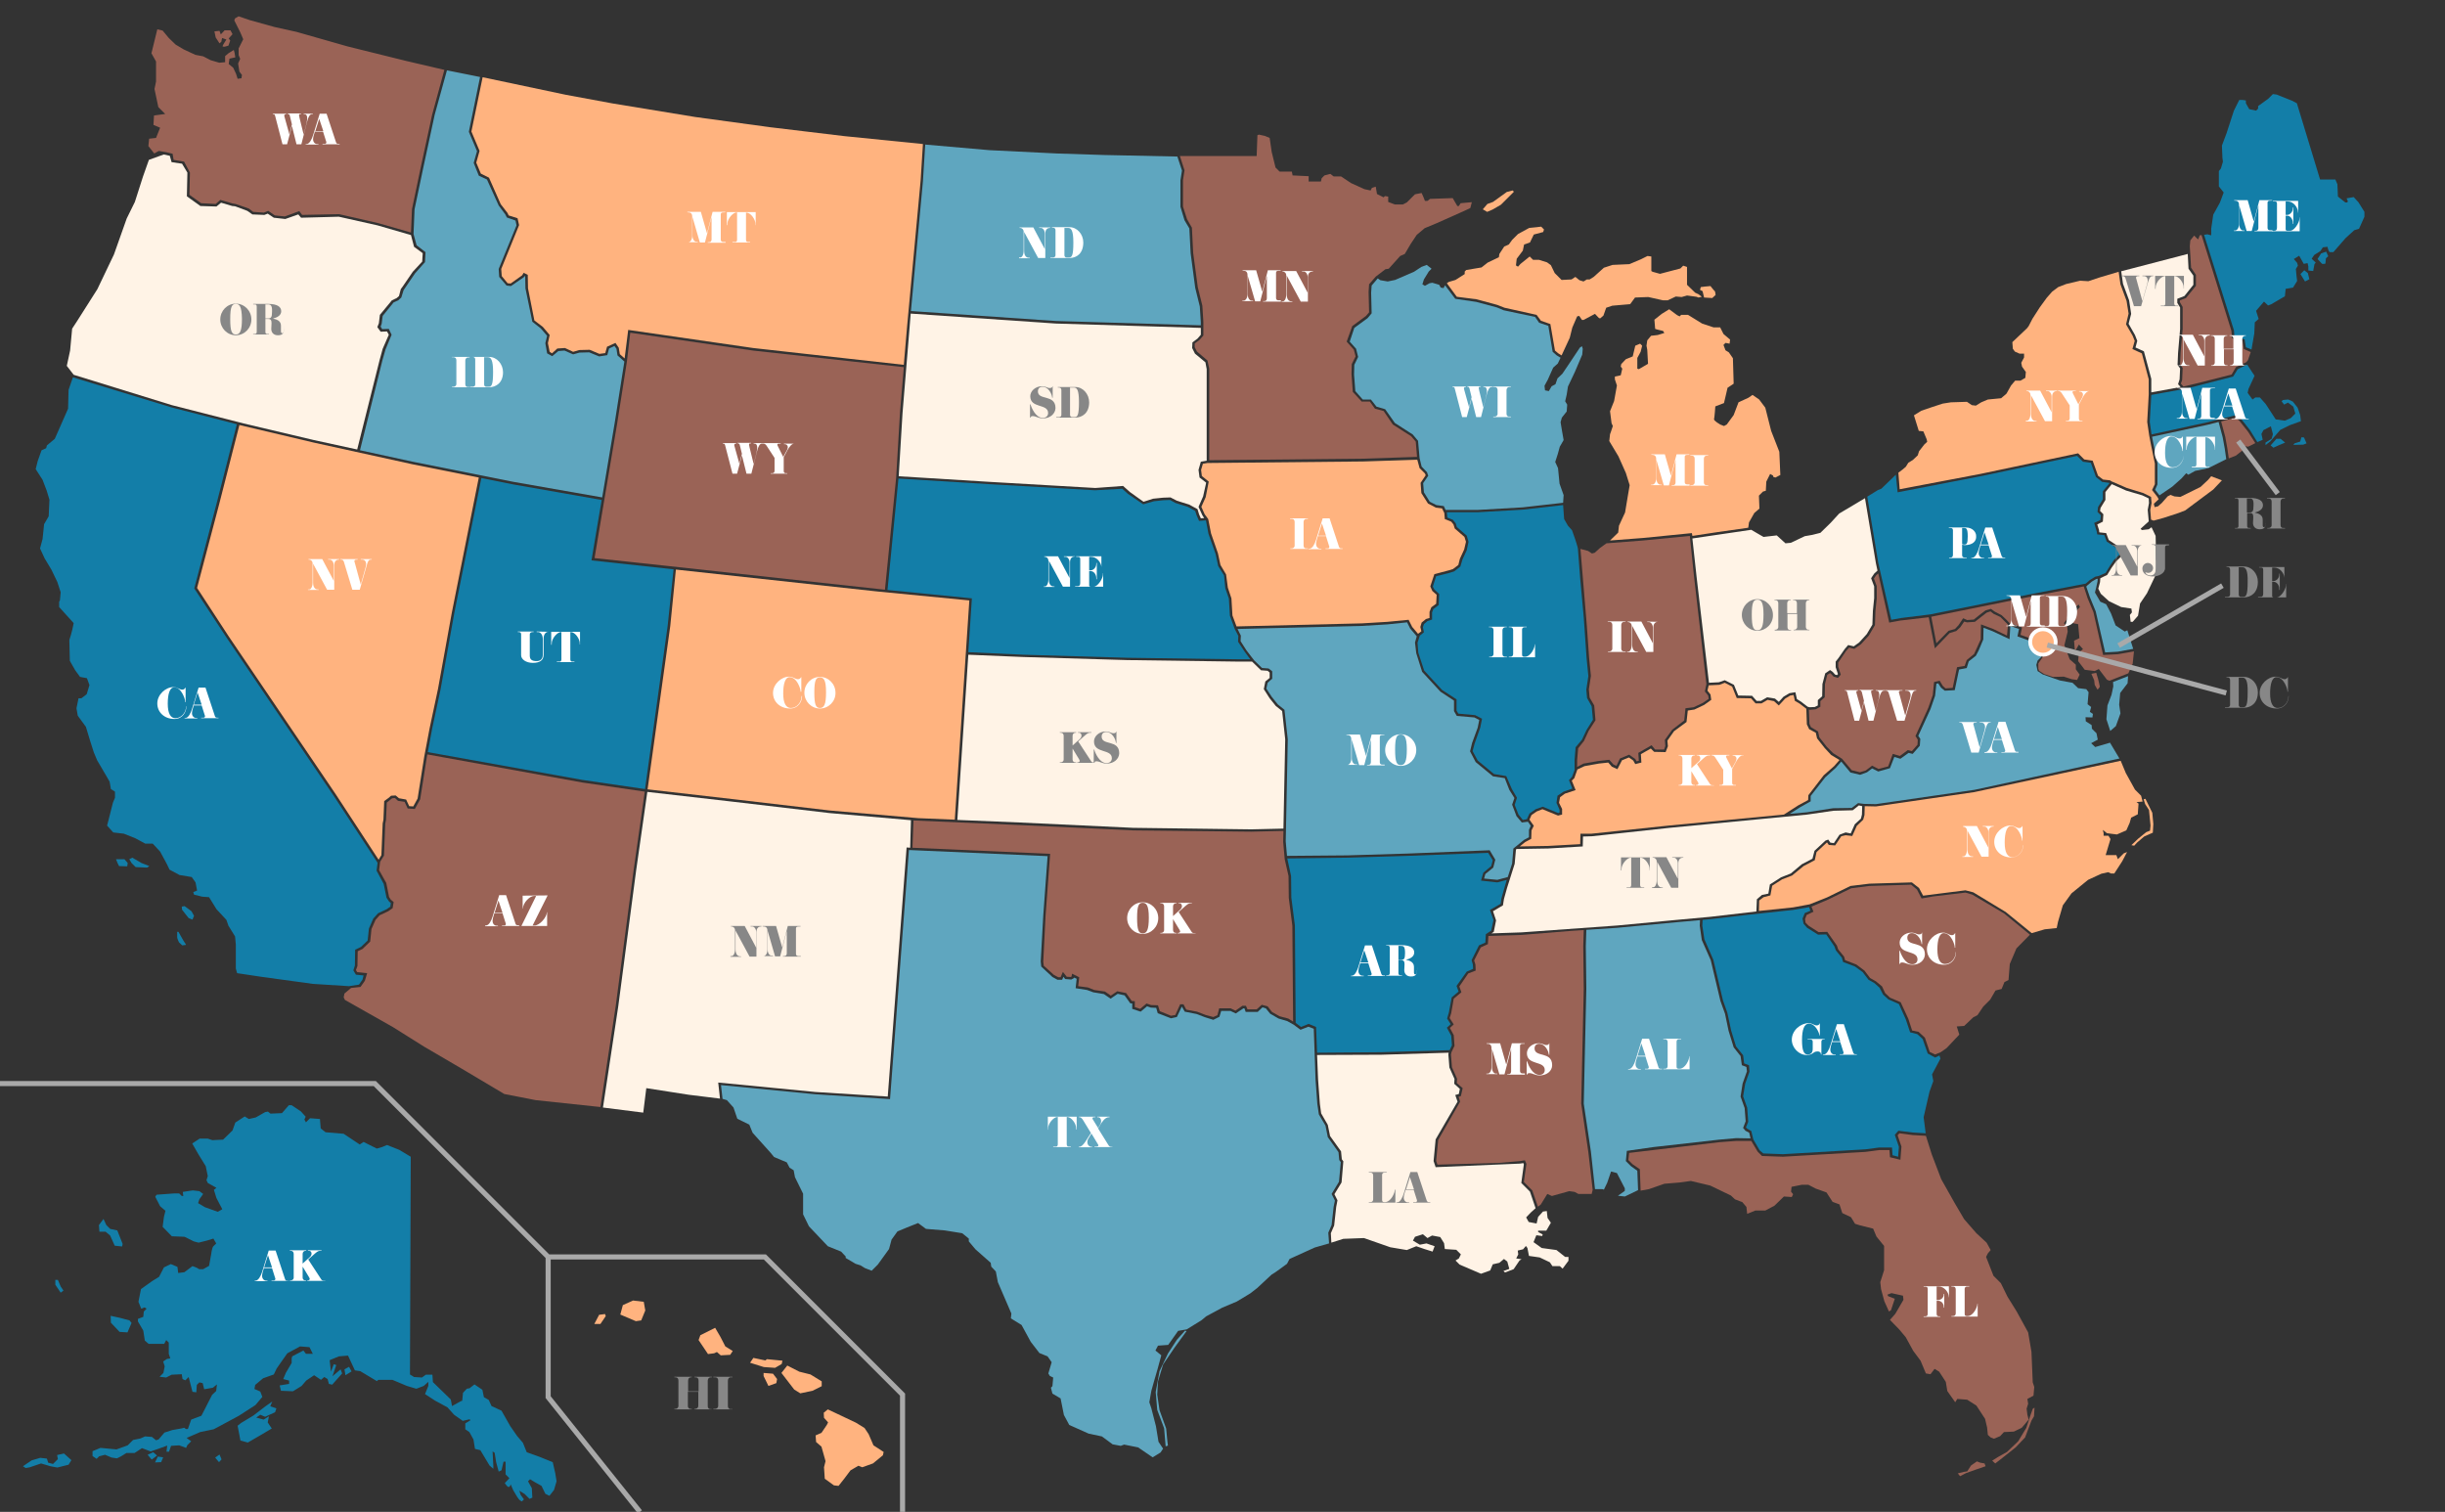 <?xml version="1.0" encoding="utf-8"?>
<!-- Generator: Adobe Illustrator 22.1.0, SVG Export Plug-In . SVG Version: 6.00 Build 0)  -->
<svg version="1.1" id="layer" xmlns="http://www.w3.org/2000/svg" xmlns:xlink="http://www.w3.org/1999/xlink" x="0px" y="0px"
	 viewBox="0 0 959 593" style="enable-background:new 0 0 959 593;" xml:space="preserve">
<rect x="0" y="0" width="959" height="593" fill="#333333" stroke="none"/>
<style type="text/css">
	.st0{fill:#137EA8;}
	.st1{fill:#FFB37F;}
	.st2{fill:#5FA6BF;}
	.st3{fill:#9A6356;}
	.st4{fill:#FFF3E6;}
	.st5{fill:#FFB37F;stroke:#FFFFFF;stroke-width:1.5;}
	.st6{fill:#FFFFFF;}
	.st7{fill:#878787;}
	.st8{fill:none;stroke:#A9A9A9;stroke-width:2;}
</style>
<g id="outlines">
	<path id="AK" class="st0" d="M161.1,453.7l-0.3,85.4l1.6,1l3.1,0.2l1.5-1.1h2.6l0.2,2.9l7,6.8l0.5,2.6l3.4-1.9l0.6-0.2l0.3-3.1
		l1.5-1.6l1.1-0.2l1.9-1.5l3.1,2.1l0.6,2.9l1.9,1.1l1.1,2.4l3.9,1.8l3.4,6l2.7,3.9l2.3,2.7l1.5,3.7l5,1.8l5.2,2.1l1,4.4l0.5,3.1
		l-1,3.4l-1.8,2.3l-1.6-0.8l-1.5-3.1l-2.7-1.5l-1.8-1.1l-0.8,0.8l1.5,2.7l0.2,3.7l-1.1,0.5l-1.9-1.9l-2.1-1.3l0.5,1.6l1.3,1.8
		l-0.8,0.8c0,0-0.8-0.3-1.3-1c-0.5-0.6-2.1-3.4-2.1-3.4l-1-2.3c0,0-0.3,1.3-1,1c-0.6-0.3-1.3-1.5-1.3-1.5l1.8-1.9l-1.5-1.5v-5h-0.8
		l-0.8,3.4l-1.1,0.5l-1-3.7l-0.6-3.7l-0.8-0.5l0.3,5.7v1.1l-1.5-1.3l-3.6-6l-2.1-0.5l-0.6-3.7l-1.6-2.9l-1.6-1.1v-2.3l2.1-1.3
		l-0.5-0.3l-2.6,0.6l-3.4-2.4l-2.6-2.9l-4.8-2.6l-4-2.6l1.3-3.2V542l-1.8,1.6l-2.9,1.1l-3.7-1.1l-5.7-2.4h-5.5l-0.6,0.5l-6.5-3.9
		l-2.1-0.3l-2.7-5.8l-3.6,0.3l-3.6,1.5l0.5,4.5l1.1-2.9l1,0.3l-1.5,4.4l3.2-2.7l0.6,1.6l-3.9,4.4l-1.3-0.3l-0.5-1.9l-1.3-0.8
		l-1.3,1.1l-2.7-1.8l-3.1,2.1l-1.8,2.1l-3.4,2.1l-4.7-0.2l-0.5-2.1l3.7-0.6v-1.3l-2.3-0.6l1-2.4l2.3-3.9v-1.8l0.2-0.8l4.4-2.3l1,1.3
		h2.7l-1.3-2.6l-3.7-0.3l-5,2.7l-2.4,3.4l-1.8,2.6l-1.1,2.3l-4.2,1.5l-3.1,2.6l-0.3,1.6l2.3,1l0.8,2.1l-2.7,3.2l-6.5,4.2l-7.8,4.2
		l-2.1,1.1l-5.3,1.1l-5.3,2.3l1.8,1.3l-1.5,1.5l-0.5,1.1l-2.7-1l-3.2,0.2l-0.8,2.3h-1l0.3-2.4l-3.6,1.3l-2.9,1l-3.4-1.3l-2.9,1.9
		h-3.2l-2.1,1.3l-1.6,0.8l-2.1-0.3l-2.6-1.1l-2.3,0.6l-1,1l-1.6-1.1v-1.9l3.1-1.3l6.3,0.6l4.4-1.6l2.1-2.1l2.9-0.6l1.8-0.8l2.7,0.2
		l1.6,1.3l1-0.3l2.3-2.7l3.1-1l3.4-0.6l1.3-0.3l0.6,0.5h0.8l1.3-3.7l4-1.5l1.9-3.7l2.3-4.5l1.6-1.5l0.3-2.6l-1.6,1.3l-3.4,0.6
		l-0.6-2.4l-1.3-0.3l-1,1l-0.2,2.9l-1.5-0.2l-1.5-5.8l-1.3,1.3l-1.1-0.5l-0.3-1.9l-4,0.2l-2.1,1.1l-2.6-0.3l1.5-1.5l0.5-2.6L64,534
		l1.5-1l1.3-0.2l-0.6-1.8v-4.4l-1-1l-0.8,1.5h-6.1l-1.5-1.3l-0.6-3.9l-2.1-3.6v-1l2.1-0.8l0.2-2.1l1.1-1.1l-0.8-0.5l-1.3,0.5
		l-1.1-2.7l1-5l4.5-3.2l2.6-1.6l1.9-3.7l2.7-1.3l2.6,1.1l0.3,2.4l2.4-0.3l3.2-2.4l1.6,0.6l1,0.6h1.6l2.3-1.3l0.8-4.4
		c0,0,0.3-2.9,1-3.4c0.6-0.5,1-1,1-1l-1.1-1.9l-2.6,0.8l-3.2,0.8l-1.9-0.5l-3.6-1.8l-5-0.2l-3.6-3.7l0.5-3.9l0.6-2.4l-2.1-1.8
		l-1.9-3.7l0.5-0.8l6.8-0.5h2.1l1,1h0.6l-0.2-1.6l3.9-0.6l2.6,0.3l1.5,1.1l-1.5,2.1l-0.5,1.5l2.7,1.6l5,1.8l1.8-1l-2.3-4.4l-1-3.2
		l1-0.8l-3.4-1.9l-0.5-1.1l0.5-1.6l-0.8-3.9l-2.9-4.7l-2.4-4.2l2.9-1.9h3.2l1.8,0.6l4.2-0.2l3.7-3.6l1.1-3.1l3.7-2.4l1.6,1l2.7-0.6
		l3.7-2.1l1.1-0.2l1,0.8l4.5-0.2l2.7-3.1h1.1l3.6,2.4l1.9,2.1l-0.5,1.1l0.6,1.1l1.6-1.6l3.9,0.3l0.3,3.7l1.9,1.5l7.1,0.6l6.3,4.2
		l1.5-1l5.2,2.6l2.1-0.6l1.9-0.8l4.8,1.9L161.1,453.7z M46,482.6l2.1,5.3l-0.2,1l-2.9-0.3l-1.8-4l-1.8-1.5H39l-0.2-2.6l1.8-2.4
		l1.1,2.4l1.5,1.5L46,482.6z M43.4,516.1l3.7,0.8l3.7,1l0.8,1l-1.6,3.7l-3.1-0.2l-3.4-3.6L43.4,516.1z M22.7,502l1.1,2.6l1.1,1.6
		l-1.1,0.8l-2.1-3.1V502H22.7z M9,575.1l3.4-2.3l3.4-1l2.6,0.3l0.5,1.6l1.9,0.5l1.9-1.9l-0.3-1.6l2.7-0.6l2.9,2.6l-1.1,1.8l-4.4,1.1
		l-2.7-0.5l-3.7-1.1l-4.4,1.5l-1.6,0.3L9,575.1z M57.9,570.6l1.6,1.9l2.1-1.6l-1.5-1.3L57.9,570.6z M60.8,573.6l1.1-2.3l2.1,0.3
		l-0.8,1.9L60.8,573.6L60.8,573.6z M84.4,571.7l1.5,1.8l1-1.1l-0.8-1.9L84.4,571.7z M93.2,559.2l1.1,5.8l2.9,0.8l5-2.9l4.4-2.6
		l-1.6-2.4l0.5-2.4l-2.1,1.3l-2.9-0.8l1.6-1.1l1.9,0.8l3.9-1.8l0.5-1.5l-2.4-0.8l0.8-1.9l-2.7,1.9l-4.7,3.6l-4.8,2.9L93.2,559.2z
		 M135.5,539.4l2.4-1.5l-1-1.8l-1.8,1L135.5,539.4z"/>
	<path id="HI" class="st1" d="M233.1,519.3l1.9-3.6l2.3-0.3l0.3,0.8l-2.1,3.1H233.1z M243.3,515.6l6.1,2.6l2.1-0.3l1.6-3.9l-0.6-3.4
		l-4.2-0.5l-4,1.8L243.3,515.6z M274,525.6l3.7,5.5l2.4-0.3l1.1-0.5l1.5,1.3l3.7-0.2l1-1.5l-2.9-1.8l-1.9-3.7l-2.1-3.6l-5.8,2.9
		L274,525.6z M294.2,534.5l1.3-1.9l4.7,1l0.6-0.5l6.1,0.6l-0.3,1.3l-2.6,1.5l-4.4-0.3L294.2,534.5z M299.5,539.7l1.9,3.9l3.1-1.1
		l0.3-1.6l-1.6-2.1l-3.7-0.3L299.5,539.7z M306.5,538.5l2.3-2.9l4.7,2.4l4.4,1.1l4.4,2.7v1.9l-3.6,1.8l-4.8,1l-2.4-1.5L306.5,538.5z
		 M323.1,554.1l1.6-1.3l3.4,1.6l7.6,3.6l3.4,2.1l1.6,2.4l1.9,4.4l4,2.6l-0.3,1.3l-3.9,3.2l-4.2,1.5l-1.5-0.6l-3.1,1.8l-2.4,3.2
		l-2.3,2.9l-1.8-0.2l-3.6-2.6l-0.3-4.5l0.6-2.4l-1.6-5.7l-2.1-1.8l-0.2-2.6l2.3-1l2.1-3.1l0.5-1l-1.6-1.8L323.1,554.1z"/>
	<path id="AL" class="st2" d="M628.5,466.4l0.6,0.2l1.3-2.7l1.5-4.4l2.3,0.6l3.1,6v1l-2.7,1.9l2.7,0.3l5.2-2.5l-0.3-7.6l-2.5-1.8
		l-2-2l0.4-4l10.5-1.5l25.7-2.9l6.7-0.6l5.6,0.1l-0.5-2.2l-1.5-0.8l-0.9-1.1l1-2.6l-0.4-5.2l-1.6-4.5l0.8-5.1l1.7-4.8l-0.2-1.7
		l-1.8-0.7l-0.5-3.6l-2.7-3.4l-2-6.5l-1.4-6.7l-1.8-5l-3.8-16l-3.5-7.9l-0.8-5.6l0.1-2.2l-9,0.8l-23.4,2.2l-12.2,0.8l-0.2,6.4
		l0.2,16.7l-0.7,31l-0.3,14.1l2.8,18.8l1.6,14.7L628.5,466.4z"/>
	<path id="AR" class="st0" d="M587.3,346.1l-6.4-0.7l0.9-3.1l3.1-2.6l0.6-2.3l-1.8-2.9l-31.9,1.2l-23.3,0.7l-23.6,0.3l1.5,6.9
		l0.1,8.5l1.4,10.9l0.3,38.2l2.1,1.6l3-1.2l2.9,1.2l0.4,10.1l25.2-0.2l26.8-0.8l0.9-1.9l-0.3-3.8l-1.7-3.1l1.5-1.4l-1.4-2.2l0.7-2.4
		l1.1-5.9l2.7-2.3l-0.8-2.2l4-5.6l2.5-1.1l-0.1-1.7l-0.5-1.7l2.9-5.8l2.5-1.1l0.2-3.3l2.1-1.4l0.9-4.1l-1.4-4l4.2-2.4l0.3-2.1
		l1.2-4.2l0.9-3.1L587.3,346.1z"/>
	<path id="AZ" class="st3" d="M135.1,389.7l-0.3,1.5l0.5,1l18.9,10.7l12.1,7.6l14.7,8.6l16.8,10l12.3,2.4l25.4,2.7l6-39.6l7-53.1
		l4.4-31l-24.6-3.6l-60.7-11l-0.2,1.1l-2.6,16.5l-2.1,3.8l-2.8-0.2l-1.2-2.6l-2.6-0.4l-1.2-1.1l-1.1,0.1l-2.1,1.7l-0.3,6.8l-0.3,1.5
		l-0.5,12.5l-1.5,2.4l-0.4,3.3l2.8,5l1.1,5.5l0.7,1.1l1.1,0.9l-0.4,2.4l-1.7,1.2l-3.4,1.6l-1.6,1.8l-1.6,3.6l-0.5,4.9l-3,2.9
		l-1.9,0.9l-0.1,5.8l-0.6,1.6l0.5,0.8l3.9,0.4l-0.9,3l-1.7,2.4l-3.7,0.4L135.1,389.7z"/>
	<path id="CA" class="st0" d="M122.7,385.9l-19.7-2.7l-10-1.5l-0.5-1.8v-9.4l-0.3-3.2l-2.6-4.2l-0.8-2.3l-3.9-4.2l-2.9-4.7l-2.7-0.2
		l-3.2-0.8l-0.3-1l1.5-0.6l-0.6-3.2l-1.5-2.1l-4.8-0.8l-3.9-2.1l-1.1-2.3l-2.6-4.8l-2.9-3.1H57l-3.9-2.1l-4.5-1.8l-4.2-0.5l-2.4-2.7
		l0.5-1.9l1.8-7.1l0.8-1.9v-2.4l-1.6-1l-0.5-2.9l-1.5-2.6l-3.4-5.8l-1.3-3.1l-1.5-4.7l-1.6-5.3l-3.2-4.4l-0.5-2.9l0.8-3.9h1.1
		l2.1-1.6l1.1-3.6l-1-2.7l-2.7-0.5l-1.9-2.6l-2.1-3.7l-0.2-8.2l0.6-1.9l0.6-2.3l0.5-2.4l-5.7-6.3V236l0.3-0.5l0.3-3.2l-1.3-4
		l-2.3-4.8l-2.7-4.5l-1.8-3.9l1-3.7l0.6-5.8l1.8-3.1l0.3-6.5l-1.1-3.6l-1.6-4.2L14,184l0.8-3.2l1.5-4.2l1.8-0.8l0.3-1.1l3.1-2.6
		l5.2-11.8l0.2-7.4l1.7-4.9l38.7,11.8l25.6,6.6l-8,31.3l-8.7,33.1L88.8,250l42.2,62.3l17.1,26.1l-0.4,3.1l2.8,5.2l1.1,5.4l1,1.5
		l0.7,0.6l-0.2,1.4l-1.4,1l-3.4,1.6l-1.9,2.1l-1.7,3.9l-0.5,4.7l-2.6,2.5l-2.3,1.1l-0.1,6.2l-0.6,1.9l1,1.7l3,0.3l-0.4,1.6l-1.4,2
		l-3.9,0.6L122.7,385.9z M48.8,337l1.3,1.5l-0.2,1.3l-3.2-0.1l-0.6-1.2l-0.6-1.5L48.8,337z M50.7,337l1.2-0.6l3.6,2.1l3.1,1.2
		l-0.9,0.6l-4.5-0.2l-1.6-1.6L50.7,337z M71.4,356.8l1.8,2.3l0.8,1l1.5,0.6l0.6-1.5l-1-1.8l-2.7-2l-1.1,0.2L71.4,356.8L71.4,356.8z
		 M70,365.5l1.8,3.2l1.2,1.9l-1.5,0.2l-1.3-1.2c0,0-0.7-1.5-0.7-1.9s0-2.2,0-2.2H70z"/>
	<path id="CO" class="st1" d="M380.2,235.5l-36-3.5l-79.1-8.6l-2.2,22.1l-7,50.4l-1.9,13.7l34,3.9l37.5,4.4l34.7,3l14.3,0.6
		L380.2,235.5z"/>
	<path id="CT" class="st2" d="M852,190.9l3.6-3.2l1.9-2.1l0.8,0.6l2.7-1.5l5.2-1.1l7-3.5l-0.6-4.2l-0.8-4.4l-1.6-6l-4.3,1.1
		l-21.8,4.7l0.6,3.1l1.5,7.3v8.3l-0.9,2.1l1.7,2.2L852,190.9z"/>
	<path id="DE" class="st2" d="M834.4,247.2l-1,0.5l-3.6-2.4l-1.8-4.7l-1.9-3.6l-2.3-1l-2.1-3.6l0.5-2l0.5-2.3l0.1-1.1l-0.6,0.1
		l-1.7,1l-2,1.7l-0.2,0.3l1.4,4.1l2.3,5.6l3.7,16.1l5-0.3l6-1.1L834.4,247.2z"/>
	<path id="FL" class="st3" d="M750.2,445.2l-5.2-0.7l-0.7,0.8l1.5,4.4l-0.4,5.2l-4.1-1l-0.2-2.8H737l-5.3,0.7l-32.4,1.9l-8.2-0.3
		l-1.7-1.7l-2.5-4.2H681l-6.6,0.5l-35.4,4.2l-0.3,2.8l1.6,1.6l2.9,2l0.3,8.4l3.3-0.6l6-2.1l6-0.5l4.4-0.6l7.6,1.8l8.1,3.9l1.6,1.5
		l2.9,1.1l1.6,1.9l0.3,2.7l3.2-1.3h3.9l3.6-1.9l3.7-3.6l3.1,0.2l0.5-1.1l-0.8-1l0.2-1.9l4-0.8h2.6l2.9,1.5l4.2,1.5l2.4,3.7l2.7,1
		l1.1,3.4l3.4,1.6l1.6,2.6l1.9,0.6l5.2,1.3l1.3,3.1l3,3.7v9.5l-1.5,4.7l0.3,2.7l1.3,4.8l1.8,4l0.8-0.5l1.5-4.5l-2.6-1l-0.3-0.6
		l1.6-0.6l4.5,1l0.2,1.6l-3.2,5.5l-2.1,2.4l3.6,3.7l2.6,3.1l2.9,5.3l2.9,3.9l2.1,5l1.8,0.3l1.6-2.1l1.8,1.1l2.6,4l0.6,3.6l3.1,4.4
		l0.8-1.3l3.9,0.3l3.6,2.3l3.4,5.2l0.8,3.4l0.3,2.9l1.1,1l1.3,0.5l2.4-1l1.5-1.6l3.9-0.2l3.1-1.5l2.7-3.2l-0.5-1.9l-0.3-2.4l0.6-1.9
		l-0.3-1.9l2.4-1.3l0.3-3.4l-0.6-1.8l-0.5-12l-1.3-7.6l-4.5-8.2l-3.6-5.8l-2.6-5.3l-2.9-2.9L779,493l0.7-1.4l1.1-1.3l-1.6-2.9
		l-4-3.7l-4.8-5.5l-3.7-6.3l-5.3-9.4l-3.7-9.7l-2.3-7.3L750.2,445.2z M767.9,577.9l2.4-0.6l1.3-0.2l1.5-2.3l2.3-1.6l1.3,0.5l1.7,0.3
		l0.4,1.1l-3.5,1.2l-4.2,1.5l-2.3,1.2L767.9,577.9z M781.4,572.9l1.2,1.1l2.7-2.1l5.3-4.2l3.7-3.9l2.5-6.6l1-1.7l0.2-3.4l-0.7,0.5
		l-1,2.8l-1.5,4.6l-3.2,5.3l-4.4,4.2l-3.4,1.9L781.4,572.9z"/>
	<path id="GA" class="st0" d="M750.2,444.2l-5.6-0.7l-1.4,1.6l1.6,4.7l-0.3,3.9l-2.2-0.6l-0.2-3h-5.2l-5.3,0.7l-32.3,1.9l-7.7-0.3
		l-1.4-1.2l-2.5-4.3l-0.8-3.3l-1.6-0.9l-0.5-0.5l0.9-2.2l-0.4-5.5l-1.6-4.5l0.8-4.9l1.7-4.8l-0.2-2.5l-1.9-0.7l-0.4-3.2l-2.8-3.5
		l-1.9-6.2l-1.5-7l-1.7-4.8l-3.8-16l-3.5-8l-0.8-5.3l0.1-2.3l3.3-0.3l13.6-1.6l18.6-2l6.3-1.1l0.5,1.4l-2.2,0.9l-0.9,2.2l0.4,2
		l1.4,1.6l4.3,2.7l3.2-0.1l3.2,4.7l0.6,1.6l2.3,2.8l0.5,1.7l4.7,1.8l3,2.2l2.3,3l2.3,1.3l2,1.8l1.4,2.7l2.1,1.9l4.1,1.8l2.7,6
		l1.7,5.1l2.8,0.7l2.1,1.9l2,5.7l2.9,1.6l1.7-0.8l0.4,1.2l-3.3,6.2l0.5,2.6l-1.5,4.2l-2.3,10l0.8,6.3L750.2,444.2z"/>
	<path id="IA" class="st1" d="M556.8,183.6l2.1,2.1l0.3,0.7l-2,3l0.3,4l2.6,4.1l3.1,1.6l2.4,0.3l0.9,1.8l0.2,2.4l2.5,1l0.9,1.1
		l0.5,1.6l3.8,3.3l0.6,1.9l-0.7,3l-1.7,3.7l-0.6,2.4l-2.1,1.6l-1.6,0.5l-5.7,1.5L561,230l0.8,1.8l1.7,1.5l-0.2,3.5l-1.9,1.4
		l-0.7,1.8v2.4l-1.4,0.4l-1.7,1.4l-0.5,1.7l0.4,1.7l-1.3,1l-2.3-2.7l-1.4-2.8l-8.3,0.8l-10,0.6l-49.2,1.2l-1.6-4.3l-0.4-6.7
		l-1.4-4.2l-0.7-5.2l-2.2-3.7l-1-4.6l-2.7-7.8l-1.1-5.6l-1.4-1.9l-1.3-2.9l1.7-3.8l1.2-6.1l-2.7-2.2l-0.3-2.4l0.7-2.4l1.8-0.3
		l61.1-0.6l21.2-0.7L556.8,183.6z"/>
	<path id="ID" class="st2" d="M175.3,27.6L170.5,45L166,65.9l-3.4,16.2l-0.4,9.7l1.2,4.4l3.5,2.7l-0.2,3.9l-3.9,4.4l-4.5,6.6
		l-0.9,2.9l-1.2,1.1l-1.8,0.8l-4.3,5.3l-0.4,3.1l-0.4,1.1l0.6,1l2.6-0.1l1.1,2.3l-2.4,5.8l-1.2,4.2l-8.8,35.3l20.7,4.5l39.5,7.9
		l34.8,6.1l4.9-29.2l3.8-24.1l-2.7-2.4l-0.4-2.6l-0.8-1.1l-2.1,1l-0.7,2.6l-3.2,0.5l-3.9-1.6l-3.8,0.1l-2.5,0.7l-3.4-1.5l-2.4,0.2
		l-2.4,2l-2-1.1l-0.7-4l0.7-2.9l-2.5-2.9l-3.3-2.6l-2.7-13.1l-0.1-4.7l-0.3-0.1l-0.2,0.4l-5.1,3.5l-1.7-0.2l-2.9-3.4l-0.2-3.1
		l7-17.1l-0.4-1.9l-3.4-1.2l-0.6-1.2l-2.6-3.5L191,70.4l-3.2-1.5l-2-5l1.3-4.6l-3.2-7.6l4.4-21.5L175.3,27.6z"/>
	<path id="IL" class="st0" d="M618.7,214.3l-0.8-2.6l-1.3-3.7l-1.6-1.8l-1.5-2.6l-0.4-5.5l-15.9,1.8l-17.4,1h-12.3l0.2,2.1l2.2,0.9
		l1.1,1.4l0.4,1.4l3.9,3.4l0.7,2.4l-0.7,3.3l-1.7,3.7l-0.8,2.7l-2.4,1.9l-1.9,0.6l-5.2,1.3l-1.3,4.1l0.6,1.1l1.9,1.8l-0.2,4.3
		l-2.1,1.6l-0.5,1.3v2.8l-1.8,0.6l-1.4,1.2l-0.4,1.2l0.4,2l-1.6,1.3l-0.9,2.8l0.3,3.9l2.3,7l7,7.6l5.7,3.7v4.4l0.7,1.2l6.6,0.6
		l2.7,1.4l-0.7,3.5l-2.2,6.2l-0.8,3l2,3.7l6.4,5.3l4.8,0.8l2.2,5.1l2,3.4l-0.9,2.8l1.5,3.8l1.7,2.1l1.6-0.3l1-2.2l2.4-1.7l2.8-1
		l6.1,2.5l0.5-0.2v-1.1l-1.2-2.7l0.4-2.8l2.4-1.6l3.4-1.2l-0.5-1.3l-0.8-2l1.2-1.3l1-2.7v-4l0.4-4.9l2.5-3l1.8-3.8l2.5-4l-0.5-5.3
		l-1.8-3.2l-0.3-3.3l0.8-5.3l-0.7-7.2l-1.1-15.8l-1.4-15.3l-0.9-11.7L618.7,214.3z"/>
	<path id="IN" class="st3" d="M622.9,216.1l1.5,1l1.1-0.3l2.1-1.9l2.5-1.8l14.3-1.1l18.4-1.8l1.6,15.5l4.9,42.6l-0.6,2.9l1.3,1.6
		l0.2,1.3l-2.3,1.6l-3.6,1.7l-3.2,0.4l-0.5,4.8l-4.7,3.6l-2.9,4l0.2,2.4l-0.5,1.4h-3.5l-1.4-1.7l-5.2,3l0.2,3.1l-0.9,0.2l-0.5-0.9
		L639,296l-3.6,1.5l-1.4,2.9l-1.2-0.6l-1.6-1.8l-4.4,0.5l-5.7,1l-2.5,1.3v-2.6l0.4-4.7l2.3-2.9l1.8-3.9l2.7-4.2l-0.5-5.8l-1.8-3.1
		l-0.3-3.2l0.8-5.3l-0.7-7.1l-0.9-12.6l-2.5-30.1L622.9,216.1z"/>
	<path id="KS" class="st4" d="M485.9,259.5l-43.8-0.6l-40.6-1.2l-21.7-0.9l-4.3,64.8l24.3,1l44.7,2.1l46.3,0.6l12.6-0.3l0.7-35
		l-1.2-11.1l-2.5-2l-2.4-3l-2.3-3.6l0.6-3l1.7-1.4v-2.1l-0.8-0.7l-2.6-0.2l-3.5-3.4L485.9,259.5z"/>
	<path id="KY" class="st1" d="M607.2,331.8l12.6-0.7l0.1-4.1h4.3l30.4-3.2l45.1-4.3l5.6-3.6l3.9-2.1l0.1-1.9l6-7.8l4.1-3.6l2.1-2.4
		l-3.3-2l-2.5-2.7l-3-3.8l-0.5-2.2l-2.6-1.4l-0.9-1.9l-0.2-6.1l-2.6-2l-1.9-1.1l-0.5-2.3l-1.3,0.2l-2,1.2l-2.5,2.7l-1.9-1.7
		l-2.5-0.5l-2.4,1.4h-2.3l-1.8-2l-5.6-0.1l-1.8-4.5l-2.9-1.5l-2.1,0.8l-4.2,0.2l-0.5,2.1l1.2,1.5l0.3,2.1l-2.8,2l-3.8,1.8l-2.6,0.4
		l-0.5,4.5l-4.9,3.6l-2.6,3.7l0.2,2.2l-0.9,2.3l-4.5-0.1l-1.3-1.3l-3.9,2.2l0.2,3.3l-2.4,0.6l-0.8-1.4l-1.7-1.2l-2.7,1.1l-1.8,3.5
		l-2.2-1l-1.4-1.6l-3.7,0.4l-5.6,1l-2.8,1.3l-1.2,3.4l-1,1l1.5,3.7l-4.2,1.4l-1.9,1.4l-0.4,2.2l1.2,2.4v2.2l-1.6,0.4l-6.1-2.5
		l-2.3,0.9l-2,1.4l-0.8,1.8l1.7,2.4l-0.9,1.8l-0.1,3.3l-2.4,1.3l-2.1,1.7L607.2,331.8z"/>
	<path id="LA" class="st4" d="M526.9,485.9l8.1-0.3l10.3,3.6l6.5,1.1l3.7-1.5l3.2,1.1l3.2,1l0.8-2.1l-3.2-1.1l-2.6,0.5l-2.7-1.6
		l0.8-1.5l3.1-1l1.8,1.5l1.8-1l3.2,0.6l1.5,2.4l0.3,2.3l4.5,0.3l1.8,1.8l-0.8,1.6l-1.3,0.8l1.6,1.6l8.4,3.6l3.6-1.3l1-2.4l2.6-0.6
		l1.8-1.5l1.3,1l0.8,2.9l-2.3,0.8l0.6,0.6l3.4-1.3l2.3-3.4l0.8-0.5l-2.1-0.3l0.8-1.6l-0.2-1.5l2.1-0.5l1.1-1.3l0.6,0.8l0.6,3.1
		l4.2,0.6l4,1.9l1,1.5h2.9l1.1,1l2.3-3.1V493h-1.3l-3.4-2.7l-5.8-0.8l-3.2-2.3l1.1-2.7l2.3,0.3l0.2-0.6l-1.8-1v-0.5h3.2l1.8-3.1
		l-1.3-1.9l-0.3-2.7l-1.5,0.2l-1.9,2.1l-0.6,2.6l-3.1-0.6l-1-1.8l1.8-1.9l1.9-1.7l-2.2-6.5l-3.4-3.4l1-7.3l-0.2-0.5l-1.3,0.2
		l-33.1,1.4l-0.8-2.4l0.8-8.5l8.6-14.8l-0.9-2.6l1.4-0.4l0.4-2l-2.2-2l0.1-1.9l-2-4.5l-0.4-5.1l0.1-0.7l-26.4,0.8l-25.2,0.1l0.4,9.7
		l0.7,9.5l0.5,3.7l2.6,4.5l0.9,4.4l4.3,6l0.3,3.1l0.6,0.8l-0.7,8.3l-2.8,4.6l1.2,2.4l-0.5,2.6l-0.8,7.3l-1.3,3l0.2,3.7L526.9,485.9z
		"/>
	<path id="MA" class="st0" d="M887.5,172.5l-0.5-2.3l0.8-1.5l2.9-1.5l0.8,3.1l-0.5,1.8l-2.4,1.5v1l1.9-1.5l3.9-4.5l3.9-1.9l4.2-1.5
		l-0.3-2.4l-1-2.9l-1.9-2.4l-1.8-0.8l-2.1,0.2l-0.5,0.5l1,1.3l1.5-0.8l2.1,1.6l0.8,2.7l-1.8,1.8l-2.3,1l-3.6-0.5l-3.9-6l-2.3-2.6
		h-1.8l-1.1,0.8l-1.9-2.6l0.3-1.5l2.4-5.2l-2.9-4.4l-3.7,1.8l-1.8,2.9l-18.3,4.7l-13.8,2.5l-0.6,10.6l0.7,4.9l22-4.8l11.2-2.8l2,1.6
		l3.4,4.3l2.9,4.7L887.5,172.5z M900,173.9l2.2-0.7l0.5-1.7l1,0.1l1,2.3l-1.3,0.5l-3.9,0.1L900,173.9z M890.6,174.7l2.3-2.6h1.6
		l1.8,1.5l-2.4,1l-2.2,1L890.6,174.7z"/>
	<path id="MD" class="st3" d="M834.8,264.1l1.7-3.8l0.5-4.8l-6.3,1.1l-5.8,0.3l-3.8-16.8l-2.3-5.5l-1.5-4.6l-22.2,4.3l-37.6,7.6
		l2,10.4l4.8-4.9l2.5-0.7l1.4-1.5l1.8-2.7l1.6,0.7l2.6-0.2l2.6-2.1l2-1.5l2.1-0.6l1.5,1.1l2.7,1.4l1.9,1.8l1.3,1.4l4.8,1.6l-0.6,2.9
		l5.8,2.1l2.1-2.6l3.7,2.5l-2.1,3.3l-0.7,3.3l-1.8,2.6v2.1l0.3,0.8l2,1.3l3.4,1.1l4.3-0.1l3.1,1l2.1,0.3l1-2.1l-1.5-2.1v-1.8
		l-2.4-2.1l-2.1-5.5l1.3-5.3l-0.2-2.1l-1.3-1.3c0,0,1.5-1.6,1.5-2.3c0-0.6,0.5-2.1,0.5-2.1l1.9-1.3l1.9-1.6l0.5,1l-1.5,1.6l-1.3,3.7
		l0.3,1.1l1.8,0.3l0.5,5.5l-2.1,1l0.3,3.6l0.5-0.2l1.1-1.9l1.6,1.8l-1.6,1.3l-0.3,3.4l2.6,3.4l3.9,0.5l1.6-0.8l3.2,4.2l1,0.4
		L834.8,264.1z M820.3,264.3l1.1,2.5l0.2,1.8l1.1,1.9c0,0,0.9-0.9,0.9-1.2c0-0.3-0.7-3.1-0.7-3.1l-0.7-2.3L820.3,264.3z"/>
	<path id="ME" class="st0" d="M865.8,91.9l1.5,0.4v-2.6l0.8-5.5l2.6-4.7l1.5-4l-1.9-2.4v-6l0.8-1l0.8-2.7l-0.2-1.5l-0.2-4.8l1.8-4.8
		l2.9-8.9l2.1-4.2h1.3l1.3,0.2v1.1l1.3,2.3l2.7,0.6l0.8-0.8v-1l4-2.9l1.8-1.8l1.5,0.2l6,2.4l1.9,1l9.1,29.9h6l0.8,1.9l0.2,4.8
		l2.9,2.3h0.8l0.2-0.5l-0.5-1.1l2.8-0.5l1.9,2.1l2.3,3.7V85l-2.1,4.7l-1.9,0.6l-3.4,3.1l-4.8,5.5c0,0-0.6,0-1.3,0
		c-0.6,0-1-2.1-1-2.1l-1.8,0.2l-1,1.5l-2.4,1.5l-1,1.5l1.6,1.5l-0.5,0.6l-0.5,2.7l-1.9-0.2v-1.6l-0.3-1.3l-1.5,0.3l-1.8-3.2
		l-2.1,1.3l1.3,1.5l0.3,1.1l-0.8,1.3l0.3,3.1l0.2,1.6l-1.6,2.6l-2.9,0.5l-0.3,2.9l-5.3,3.1l-1.3,0.5l-1.6-1.5l-3.1,3.6l1,3.2
		l-1.5,1.3l-0.2,4.4l-1.1,6.3l-2.2-0.9l-0.5-3.1l-4-1.1l-0.2-2.5l-11.7-37.4L865.8,91.9z M902.3,107.5l1.5-1.5l1.4,1.1l0.6,2.4
		l-1.7,0.9L902.3,107.5z M909,101.6l1.8,1.9c0,0,1.3,0.1,1.3-0.2c0-0.3,0.2-2,0.2-2l0.9-0.8l-0.8-1.8l-2,0.7L909,101.6z"/>
	<path id="MI" class="st1" d="M644.5,211l19.1-1.9l0.2,1.1l9.9-1.5l12-1.7l0.1-0.6l0.2-1.5l2.1-3.7l2-1.7l-0.2-5.1l1.6-1.6l1.1-0.3
		l0.2-3.6l1.5-3l1.1,0.6l0.2,0.6l0.8,0.2l1.9-1l-0.4-9.1l-3.2-8.2l-2.3-9.1l-2.4-3.2l-2.6-1.8l-1.6,1.1l-3.9,1.8l-1.9,5l-2.7,3.7
		l-1.1,0.6l-1.5-0.6c0,0-2.6-1.5-2.4-2.1c0.2-0.6,0.5-5,0.5-5l3.4-1.3l0.8-3.4l0.6-2.6l2.4-1.6l-0.3-10l-1.6-2.3l-1.3-0.8l-0.8-2.1
		l0.8-0.8l1.6,0.3l0.2-1.6L676,131l-1.3-2.6h-2.6l-4.5-1.5l-5.5-3.4h-2.7l-0.6,0.6l-1-0.5l-3.1-2.3l-2.9,1.8l-2.9,2.3l0.3,3.6l1,0.3
		l2.1,0.5l0.5,0.8l-2.6,0.8l-2.6,0.3l-1.5,1.8l-0.3,2.1l0.3,1.6l0.3,5.5l-3.6,2.1l-0.6-0.2v-4.2l1.3-2.4l0.6-2.4l-0.8-0.8l-1.9,0.8
		l-1,4.2l-2.7,1.1l-1.8,1.9l-0.2,1l0.6,0.8l-0.6,2.6l-2.3,0.5v1.1l0.8,2.4l-1.1,6.1l-1.6,4l0.6,4.7l0.5,1.1l-0.8,2.4l-0.3,0.8
		l-0.3,2.7l3.6,6l2.9,6.5l1.5,4.8l-0.8,4.7l-1,6l-2.4,5.2l-0.3,2.7l-3.2,3.1L644.5,211z M611.2,138.6l-1.3-1.1l-1.8-10.4l-3.7-1.3
		l-1.7-2.3l-12.6-2.8l-2.8-1.1l-8.1-2.2l-7.8-1l-3.9-5.3l0.7-0.5l2.7-0.8l3.6-2.3v-1l0.6-0.6l6-1l2.4-1.9l4.4-2.1l0.2-1.3l1.9-2.9
		l1.8-0.8l1.3-1.8l2.3-2.3l4.4-2.4l4.7-0.5l1.1,1.1l-0.3,1l-3.7,1l-1.5,3.1l-2.3,0.8l-0.5,2.4l-2.4,3.2l-0.3,2.6l0.8,0.5l1-1.1
		l3.6-2.9l1.3,1.3h2.3l3.2,1l1.5,1.1l1.5,3.1l2.7,2.7l3.9-0.2l1.5-1l1.6,1.3l1.6,0.5l1.3-0.8h1.1l1.6-1l4-3.6l3.4-1.1l6.6-0.3
		l4.5-1.9l2.6-1.3l1.5,0.2v5.7l0.5,0.3l2.9,0.8l1.9-0.5l6.1-1.6l1.1-1.1l1.5,0.5v7l3.2,3.1l1.3,0.6l1.3,1l-1.3,0.3l-0.8-0.3
		l-3.7-0.5l-2.1,0.6l-2.3-0.2l-3.2,1.5h-1.8l-5.8-1.3l-5.2,0.2l-1.9,2.6l-7,0.6l-2.4,0.8l-1.1,3.1l-1.3,1.1l-0.5-0.2l-1.5-1.6
		l-4.5,2.4h-0.6l-1.1-1.6l-0.8,0.2l-1.9,4.4l-1,4l-3.2,6.9L611.2,138.6z M581.6,82.1l1.8-2.1l2.2-0.8l5.4-3.9l2.3-0.6l0.5,0.5
		l-5.1,5.1l-3.3,1.9l-2.1,0.9L581.6,82.1z M667.8,114.2l0.6,2.5l3.2,0.2l1.3-1.2c0,0-0.1-1.5-0.4-1.6c-0.3-0.2-1.6-1.9-1.6-1.9
		l-2.2,0.2l-1.6,0.2l-0.3,1.1L667.8,114.2z"/>
	<path id="MN" class="st3" d="M464.6,66.8l-0.6,3.9V81l1.6,5l1.9,3.3l0.5,9.9l1.8,13.4l1.8,7.3l0.4,6.4v5.3l-1.6,1.8l-1.8,1.3v1.5
		l0.9,1.7l4.1,3.5l0.7,3.2v35.9l60.3-0.6l21.2-0.7l-0.5-6l-1.8-2.1l-7.2-4.6l-3.6-5.3l-3.4-0.9l-2-2.8h-3.2l-3.5-3.8l-0.5-7l0.1-3.9
		l1.5-3l-0.7-2.7l-2.8-3.1l2.2-6.1l5.4-4l1.2-1.4l-0.2-8l0.2-3l2.6-3l3.8-2.9l1.3-0.2l4.5-5l1.8-0.8l2.3-3.9l2.4-3.6l3.1-2.6l4.8-2
		l9.2-4.1l3.9-1.8l0.6-2.3l-4.4,0.4l-0.7,1.1h-0.6l-1.8-3.1l-8.9,0.3l-1,0.8h-1l-0.5-1.3l-0.8-1.8l-2.6,0.5l-3.2,3.2l-1.6,0.8h-3.1
		l-2.6-1v-2.1l-1.3-0.2l-0.5,0.5l-2.6-1.3l-0.5-2.9l-1.5,0.5l-0.5,1l-2.4-0.5l-5.3-2.4l-3.9-2.6h-2.9l-1.3-1l-2.3,0.6l-1.1,1.1
		l-0.3,1.3h-4.8v-2.1l-6.3-0.3l-0.3-1.5h-4.8l-1.6-1.6l-1.5-6.1l-0.8-5.5l-1.9-0.8l-2.3-0.5l-0.6,0.2l-0.3,8.2h-30.1L464.6,66.8z"/>
	<path id="MO" class="st2" d="M593.1,338.7l0.5-5.9l4.2-3.4l1.9-1v-2.9l0.7-1.6l-1.1-1.6l-2.4,0.3l-2.1-2.5l-1.7-4.5l0.9-2.6l-2-3.2
		l-1.8-4.6l-4.6-0.7l-6.8-5.6l-2.2-4.2l0.8-3.3l2.2-6l0.6-3l-1.9-1l-6.9-0.6l-1.1-1.9v-4.1l-5.3-3.5l-7.2-7.8l-2.3-7.3L555,252
		l0.7-2.4l-2.6-3.1l-1.2-2.4l-7.7,0.8l-10,0.6l-48.8,1.2l1.3,2.6l-0.1,2.2l2.3,3.6l3,3.9l3.1,3l2.6,0.2l1.4,1.1v2.9l-1.8,1.6
		l-0.5,2.3l2.1,3.2l2.4,3l2.6,2.1l1.3,11.6l-0.8,40l0.5,5.7l23.7-0.2l23.3-0.7l32.5-1.3l2.2,3.7l-0.8,3.1l-3.1,2.5l-0.5,1.8l5.2,0.5
		l4.1-1.1L593.1,338.7z"/>
	<path id="MS" class="st3" d="M604.3,472.5l2.6-4.2l1.8,0.8l6.8-1.9l2.1,0.3l1.5,0.8h5.2l0.4-1.6l-1.7-14.8l-2.8-19l1-45.1
		l-0.2-16.7l0.2-6.3l-4.8,0.3l-19.6,1.6l-13,0.4l-0.2,3.2l-2.8,1.3l-2.6,5.1l0.5,1.6l0.1,2.4l-2.9,1.1l-3.5,5.1l0.8,2.3l-3,2.5
		l-1,5.7l-0.6,1.9l1.6,2.5l-1.5,1.4l1.5,2.8l0.3,4.2l-1.2,2.5l-0.2,0.9l0.4,5l2,4.5l-0.1,1.7l2.3,2l-0.7,3.1l-0.9,0.3l0.6,1.9
		l-8.6,15l-0.8,8.2l0.5,1.5l24.2-0.7l8.2-0.7l1.9-0.3l0.6,1.4l-1,7.1l3.3,3.3l2.2,6.4L604.3,472.5z"/>
	<path id="MT" class="st1" d="M361.1,70.8l-5.3,57.1l-1.3,15.2l-59.1-6.6l-49-7.1l-1.4,11.2l-1.9-1.7l-0.4-2.5l-1.3-1.9l-3.3,1.5
		l-0.7,2.5l-2.3,0.3l-3.8-1.6l-4.1,0.1l-2.4,0.7l-3.2-1.5l-3,0.2l-2.1,1.9l-0.9-0.6l-0.7-3.4l0.7-3.2l-2.7-3.2l-3.3-2.5l-2.5-12.6
		l-0.1-5.3l-1.6-0.8l-0.6,1l-4.5,3.2l-1.2-0.1l-2.3-2.8l-0.2-2.8l7-17.2l-0.6-2.7l-3.5-1.1l-0.4-0.9l-2.7-3.5l-4.6-10.4l-3.2-1.6
		l-1.8-4.3l1.3-4.6l-3.2-7.6l4.4-21.3l32.7,6.9l18.4,3.4l32.3,5.3l29.3,4l29.2,3.5l30.8,3.1L361.1,70.8z"/>
	<path id="NC" class="st1" d="M786.7,357.7L774,350l-3.1-0.8l-16.6,2.1l-1.6-3l-2.8-2.2l-16.7,0.5l-7.4,0.9l-9.2,4.5l-6.8,2.7
		l-6.5,1.2l-13.4,1.4l0.1-4.1l1.7-1.3l2.7-0.7l0.7-3.8l3.9-2.5l3.9-1.5l4.5-3.7l4.4-2.3l0.7-3.2l4.1-3.8l0.7,1l2.5,0.2l2.4-3.6
		l1.7-0.4l2.6,0.3l1.8-4l2.5-2.4l0.5-1.8l0.1-3.5l4.4,0.1l38.5-5.6l57.5-12.3l2,4.8l3.6,6.5l2.4,2.4l0.6,2.3l-2.4,0.2l0.8,0.6
		l-0.3,4.2l-2.6,1.3l-0.6,2.1l-1.3,2.9l-3.7,1.6l-2.4-0.3l-1.5-0.2l-1.6-1.3l0.3,1.3v1h1.9l0.8,1.3l-1.9,6.3h4.2l0.6,1.6l2.3-2.3
		l1.3-0.5l-1.9,3.6l-3.1,4.8H828l-1.1-0.5l-2.7,0.6l-5.2,2.4l-6.5,5.3l-3.4,4.7l-1.9,6.5l-0.5,2.4l-4.7,0.5l-5.1,1.5L786.7,357.7z
		 M836,331.5l2.6-2.5l3.2-2.6l1.5-0.6l0.2-2l-0.6-6.1l-1.5-2.3l-0.6-1.9l0.7-0.2l2.7,5.5l0.4,4.4l-0.2,3.4l-3.4,1.5l-2.8,2.4
		l-1.1,1.2L836,331.5z"/>
	<path id="ND" class="st2" d="M471,126.4l-0.4-6.2l-1.8-7.3L467,99.3l-0.5-9.7l-1.9-3.2l-1.6-5.3V70.7l0.6-3.8l-1.8-5.5l-28.6-0.6
		l-18.6-0.6l-26.5-1.3l-25.2-2.2L362,71.1l-4.7,50.9l56.8,3.9l56.9,1.7L471,126.4L471,126.4z"/>
	<path id="NE" class="st0" d="M470.3,204.3l-1-2.3l-0.5-1.6l-2.9-1.6l-4.8-1.5l-2.2-1.2l-2.6,0.1l-3.7,0.4l-4.2,1.2l-6-4.1l-2.2-2
		l-10.7,0.6l-41.5-2.4l-35.6-2.2l-4.3,43.7l33.1,3.3l-1.4,21.1l21.7,1l40.6,1.2l43.8,0.6h4.5l-2.2-3l-2.6-3.9l0.1-2.3l-1.4-2.7
		l-1.9-5.2l-0.4-6.7l-1.4-4.1l-0.5-5l-2.3-3.7l-1-4.7l-2.8-7.9l-1-5.3L470.3,204.3z"/>
	<path id="NH" class="st3" d="M881.7,141.3l1.1-3.2l-2.7-1.2l-0.5-3.1l-4.1-1.1l-0.3-3l-11.7-37.5l-0.7,0.1l-0.6,1.6l-0.6-0.5l-1-1
		l-1.5,1.9l-0.2,2.3l0.5,8.4l1.9,2.8v4.3l-3.9,4.8l-2.4,0.9v0.7l1.1,1.9v8.6l-0.8,9.2l-0.2,4.7l1,1.4l-0.2,4.7l-0.5,1.5l1,1.1
		l5.1-1.2l13.8-3.5l1.7-2.9l4-1.9L881.7,141.3z"/>
	<path id="NJ" class="st4" d="M823.7,228.3l0.1-1.5l2.7-1.3l1.7-2.8l1.7-2.4l3.3-3.2v-1.2l-6.1-4.1l-1-2.7l-2.7-0.3l-0.1-0.9
		l-0.7-2.2l2.2-1.1l0.2-2.9l-1.3-1.3l0.2-1.2l1.9-3.1V193l2.5-3.1l5.6,2.5l6.4,1.9l2.5,1.2l0.1,1.8l-0.5,2.7l0.4,4.5l-2.1,1.9
		l-1.1,1l0.5,0.5l2.7-0.3l1.1-0.8l1.6,3.4l0.2,9.4l0.6,1.1l-1.1,5.5l-3.1,6.5l-2.7,4l-0.8,4.8l-2.1,2.4h-0.8l-0.3-2.7l0.8-1
		l-0.2-1.5l-4-0.6l-4.8-2.3l-3.2-2.9l-1-2L823.7,228.3z"/>
	<path id="NM" class="st4" d="M270.2,429.4l-16.7-2.6l-1.2,9.6l-15.8-2l6-39.7l7-53.2l4.4-30.9l34,3.9l37.4,4.4l32,2.8l-0.3,10.8
		l-1.4-0.1l-7.4,97.7l-28.4-1.8l-38.1-3.7l0.7,6.3L270.2,429.4z"/>
	<path id="NV" class="st1" d="M123.1,173.6l38.7,8.5l26,5.2l-10.6,53.1l-5.4,29.8l-3.3,15.5l-2.1,11.1l-2.6,16.4l-1.7,3.1l-1.6-0.1
		l-1.2-2.6l-2.8-0.5l-1.3-1.1l-1.8,0.1l-0.9,0.8l-1.8,1.3l-0.3,7.3l-0.3,1.5l-0.5,12.4l-1.1,1.8l-16.7-25.5l-42.1-62.1l-12.4-19
		l8.6-32.6l8-31.3L123.1,173.6z"/>
	<path id="NY" class="st1" d="M843.4,200l0.5-2.7l-0.2-2.4l-3-1.5l-6.5-2l-6-2.6l-0.6-0.4l-2.7-0.3l-2-1.5l-2.1-5.9l-3.3-0.5
		l-2.4-2.4l-38.4,8.1l-31.6,6l-0.5-6.5l1.6-1.2l1.3-1.1l1-1.6l1.8-1.1l1.9-1.8l0.5-1.6l2.1-2.7l1.1-1l-0.2-1l-1.3-3.1l-1.8-0.2
		l-1.9-6.1l2.9-1.8l4.4-1.5l4-1.3l3.2-0.5l6.3-0.2l1.9,1.3l1.6,0.2l2.1-1.3l2.6-1.1l5.2-0.5l2.1-1.8l1.8-3.2l1.6-1.9h2.1l1.9-1.1
		l0.2-2.3l-1.5-2.1l-0.3-1.5l1.1-2.1v-1.5h-1.8l-1.8-0.8l-0.8-1.1l-0.2-2.6l5.8-5.5l0.6-0.8l1.5-2.9l2.9-4.5l2.7-3.7l2.1-2.4
		l2.4-1.8l3.1-1.2l5.5-1.3l3.2,0.2l4.5-1.5l7.4-2.2l0.7,4.9l2.4,6.5l0.8,5l-1,4.2l2.6,4.5l0.8,2l-0.9,3.2l3.7,1.7l2.7,10.2v5.8
		l-0.6,10.9l0.8,5.4l0.7,3.6l1.5,7.3v8.1l-1.1,2.3l2.1,2.7l0.5,0.9l-1.9,1.8l0.3,1.3l1.3-0.3l1.5-1.3l2.3-2.6l1.1-0.6l1.6,0.6
		l2.3,0.2l7.9-3.9l2.9-2.7l1.3-1.5l4.2,1.6l-3.4,3.6l-3.9,2.9l-7.1,5.3l-2.6,1l-5.8,1.9l-4,1.1l-1-0.4L843.4,200z"/>
	<path id="OH" class="st4" d="M663.8,211.2l1.7,15.5l4.8,41.1l3.9-0.2l2.3-0.8l3.6,1.8l1.7,4.2l5.4,0.1l1.8,2h1.7l2.4-1.4l3.1,0.5
		l1.5,1.3l1.8-2l2.3-1.4l2.4-0.4l0.6,2.7l1.6,1l2.6,2l0.8,0.2l2-0.1l1.2-0.6v-2.1l1.7-1.5l0.1-4.8l1.1-4.2l1.9-1.3l1,0.7l1,1.1
		l0.7,0.2l0.4-0.4l-0.9-2.7v-2.2l1.1-1.4l2.5-3.6l1.3-1.5l2.2,0.5l2.1-1.5l3-3.3l2.2-3.7l0.2-5.4l0.5-5V230l-1.2-3.2l1.2-1.8
		l1.3-1.2l-0.6-2.8l-4.3-25.6l-6.2,3.7l-3.9,2.3l-3.4,3.7l-4,3.9l-3.2,0.8l-2.9,0.5l-5.5,2.6l-2.1,0.2l-3.4-3.1l-5.2,0.6l-2.6-1.5
		l-2.2-1.3L663.8,211.2z"/>
	<path id="OK" class="st3" d="M411.9,334.9l-1.8,24.3l-0.9,18l0.2,1.6l4,3.6l1.7,0.9h0.9l0.9-2.1l1.5,1.9l1.6,0.1l0.3-0.2l0.2-1.1
		l2.8,1.4l-0.4,3.5l3.8,0.5l2.5,1l4.2,0.6l2.3,1.6l2.5-1.7l3.5,0.7l2.2,3.1l1.2,0.1v2.3l2.1,0.7l2.5-2.1l1.8,0.6l2.7,0.1l0.7,2.3
		l4.4,1.8l1.7-0.3l1.9-4.2h1.3l1.1,2.1l4.2,0.8l3.4,1.3l3,0.8l1.6-0.7l0.7-2.7h4.5l1.9,0.9l2.7-1.9h1.4l0.6,1.4h3.6l2-1.8l2.3,0.6
		l1.7,2.2l3,1.7l3.4,0.9l1.9,1.2l-0.3-37.6l-1.4-10.9l-0.1-8.6l-1.5-6.6l-0.6-6.8l0.1-4.3l-12.6,0.3l-46.3-0.5l-44.7-2.1l-41.5-1.8
		l-0.4,10.7L411.9,334.9z"/>
	<path id="OR" class="st4" d="M67.4,158.9l28.2,7.2l27.5,6.5l17,3.7l8.8-35.1l1.2-4.4l2.4-5.5l-0.7-1.3l-2.5,0.1l-1.3-1.8l0.6-1.5
		l0.4-3.3l4.7-5.7l1.9-0.9l0.9-0.8l0.7-2.7l0.8-1.1l3.9-5.7l3.7-4l0.2-3.3l-3.4-2.5l-1.2-4.6l-13.1-3.8L132.9,85l-14.8,0.4l-1.1-1.3
		l-5.1,1.8l-4.5-0.5l-2.4-1.6l-1.3,0.5L99,84.1l-2-1.4l-4.8-1.8l-1.1-0.1l-4.4-1.3L84.9,81l-6.3-0.2L73.3,77l0.2-9.3l-2.1-3.5
		l-4.1-0.6l-0.7-2.5l-2.4-0.5l-5.8,2.1l-2.3,6.5l-3.2,10l-3.2,6.5l-5,14.1l-6.5,13.6l-8,12.6l-1.9,2.9l-0.8,8.6l-1.3,6l2.7,3.5
		L67.4,158.9z"/>
	<path id="PA" class="st0" d="M736.6,192.2l1.3-0.5l5.7-5.5l0.7,6.9l33.5-6.5l36.9-7.8l2.3,2.3l3.1,0.4l2,5.6l2.4,1.9l2.8,0.4
		l0.1,0.1l-2.6,3.2v3.1l-1.9,3.1l-0.2,1.9l1.3,1.3l-0.2,1.9l-2.4,1.1l1,3.4l0.2,1.1l2.8,0.3l0.9,2.5l5.9,3.9v0.4l-3.1,3l-1.5,2.2
		l-1.7,2.8l-2.7,1.2l-1.4,0.3l-2.1,1.3l-1.6,1.4l-22.4,4.3L757,241l-11.3,1.4l-3.9,0.7l-5.1-22.4l-4.3-25.9L736.6,192.2z"/>
	<path id="RI" class="st3" d="M873.6,175.7l-0.8-4.4l-1.6-6l5.7-1.5l1.5,1.3l3.4,4.3l2.8,4.4l-2.8,1.4l-1.3-0.2l-1.1,1.8l-2.4,1.9
		l-2.8,1.1L873.6,175.7z"/>
	<path id="SC" class="st3" d="M759,413.6l-2.1-1L755,407l-2.5-2.3l-2.5-0.5l-1.5-4.6l-3-6.5l-4.2-1.8l-1.9-1.8l-1.2-2.6l-2.4-2
		l-2.3-1.3l-2.2-2.9l-3.2-2.4l-4.4-1.7l-0.4-1.4l-2.3-2.8l-0.5-1.5l-3.8-5.4l-3.4,0.1l-3.9-2.5l-1.2-1.2l-0.2-1.4l0.6-1.6l2.7-1.3
		l-0.8-2l6.4-2.7l9.2-4.5l7.1-0.9l16.4-0.5l2.3,1.9l1.8,3.5l4.6-0.8l12.6-1.5l2.7,0.8l12.5,7.4l10.1,8.3l-5.3,5.4l-2.6,6.1l-0.5,6.3
		l-1.6,0.8l-1.1,2.7l-2.4,0.6l-2.1,3.6l-2.7,2.7l-2.3,3.4L774,399l-3.6,3.4l-2.9,0.2l1,3.2l-5,5.3l-2.3,1.6L759,413.6z"/>
	<path id="SD" class="st4" d="M471,181.1l-0.9,3.2l0.4,3l2.6,2l-1.2,5.4l-1.8,4.1l1.5,3.3l0.7,1.1l-1.3,0.1l-0.7-1.6l-0.6-2
		l-3.3-1.8l-4.8-1.5l-2.5-1.3l-2.9,0.1l-3.9,0.4l-3.8,1.2l-5.3-3.8l-2.7-2.4l-10.9,0.8l-41.5-2.4l-35.6-2.2L354,162l2.8-34l0.4-5
		l56.9,3.9l56.9,1.7v2.7l-1.3,1.5l-2,1.5l-0.1,2.2l1.1,2.2l4.1,3.4l0.5,2.7v35.9L471,181.1z"/>
	<path id="TN" class="st4" d="M670.8,359.6l-13.1,1.2l-23.3,2.2l-37.6,2.7l-11.8,0.4l0.9-0.6l0.9-4.5l-1.2-3.6l3.9-2.3l0.4-2.5
		l1.2-4.3l3-9.5l0.5-5.6l0.3-0.2l12.3-0.2l13.6-0.8l0.1-3.9l3.5-0.1l30.4-3.3l54-5.2l10.3-1.5l7.6-0.2l2.4-1.9l1.3,0.3l-0.1,3.3
		l-0.4,1.6l-2.4,2.2l-1.6,3.6l-2-0.4l-2.4,0.9l-2.2,3.3l-1.4-0.2l-0.8-1.2l-1.1,0.4l-4.3,4l-0.8,3.1l-4.2,2.2l-4.3,3.6l-3.8,1.5
		l-4.4,2.8l-0.6,3.6l-2.5,0.5l-2,1.7l-0.2,4.8L670.8,359.6z"/>
	<path id="TX" class="st2" d="M282.8,425.6l37,3.6l29.3,1.9l7.4-97.7l54.4,2.4l-1.7,23.3l-1,18l0.2,2l4.4,4.1l2,1.1h1.8l0.5-1.2
		l0.7,0.9l2.4,0.2l1.1-0.6v-0.2l1,0.5l-0.4,3.7l4.5,0.7l2.4,0.9l4.2,0.7l2.6,1.8l2.8-1.9l2.7,0.6l2.2,3.1l0.8,0.1v2.1l3.3,1.1
		l2.5-2.1l1.5,0.5l2.1,0.1l0.6,2.1l5.2,2l2.3-0.5l1.9-4h0.1l1.1,1.9l4.6,0.9l3.4,1.3l3.2,1l2.4-1.2l0.7-2.3h3.6l2.1,1l3-2h0.4
		l0.5,1.4h4.7l1.9-1.8l1.3,0.4l1.7,2.1l3.3,1.9l3.4,1l2.5,1.4l2.7,2l3.1-1.2l2.1,0.8l0.7,20l0.7,9.5l0.6,4.1l2.6,4.4l0.9,4.5
		l4.2,5.9l0.3,3.1l0.6,0.8l-0.7,7.7l-2.9,4.8l1.3,2.6l-0.5,2.4l-0.8,7.2l-1.3,3l0.3,4.2l-5.6,1.6l-9.9,4.5l-1,1.9l-2.6,1.9l-2.1,1.5
		l-1.3,0.8l-5.7,5.3l-2.7,2.1l-5.3,3.2l-5.7,2.4l-6.3,3.4l-1.8,1.5l-5.8,3.6l-3.4,0.6l-3.9,5.5l-4,0.3l-1,1.9l2.3,1.9l-1.5,5.5
		l-1.3,4.5l-1.1,3.9l-0.8,4.5l0.8,2.4l1.8,7l1,6.1l1.8,2.7l-1,1.5l-3.1,1.9l-5.7-3.9l-5.5-1.1l-1.3,0.5l-3.2-0.6l-4.2-3.1l-5.2-1.1
		l-7.6-3.4l-2.1-3.9l-1.3-6.5l-3.2-1.9l-0.6-2.3l0.6-0.6l0.3-3.4l-1.3-0.6l-0.6-1l1.3-4.4l-1.6-2.3l-3.2-1.3l-3.4-4.4l-3.6-6.6
		l-4.2-2.6l0.2-1.9l-5.3-12.3l-0.8-4.2l-1.8-1.9l-0.2-1.5l-6-5.3l-2.6-3.1v-1.1l-2.6-2.1l-6.8-1.1l-7.4-0.6l-3.1-2.3l-4.5,1.8
		L352,483l-2.3,3.2l-1,3.7l-4.4,6.1l-2.4,2.4l-2.6-1l-1.8-1.1l-1.9-0.6l-3.9-2.3v-0.6l-1.8-1.9l-5.2-2.1l-7.4-7.8l-2.3-4.7v-8.1
		l-3.2-6.5l-0.5-2.7l-1.6-1l-1.1-2.1l-5-2.1l-1.3-1.6l-7.1-7.9l-1.3-3.2l-4.7-2.3l-1.5-4.4l-2.6-2.9l-1.7-0.5L282.8,425.6z
		 M457.2,567.3l-0.6-7.1l-2.7-7.2l-0.6-7l1.5-8.2l3.3-6.9l3.5-5.4l3.2-3.6l0.6,0.2l-4.8,6.6l-4.4,6.5l-2,6.6l-0.3,5.2l0.9,6.1
		l2.6,7.2l0.5,5.2l0.2,1.5L457.2,567.3z"/>
	<path id="UT" class="st0" d="M228.4,305.9l24.6,3.6l1.9-13.7l7-50.5l2.3-22l-32.2-3.5l2.2-13.1l1.8-10.6l-34.7-6.1l-12.5-2.5
		l-10.6,52.9l-5.4,30l-3.3,15.4l-1.7,9.2L228.4,305.9z"/>
	<path id="VA" class="st2" d="M834.7,265.2l-0.2,2.8l-2.9,3.8l-0.4,4.6l0.5,3.4l-1.8,5l-2.2,1.9l-1.5-4.6l0.4-5.4l1.6-4.2l0.7-3.3
		l-0.1-1.7L834.7,265.2z M774.4,309.8l-38.6,5.6l-4.8-0.1l-2.2-0.3l-2.5,1.9L719,317l-10.3,1.6l-6.7,0.6l4.1-2.6l4.1-2.3v-2.1
		l5.7-7.3l4.1-3.7l2.2-2.5l3.6,4.3l3.8,0.9l2.7-1l2-1.5l2.4,1.2l4.6-1.3l1.7-4.4l2.4,0.7l3.2-2.3l1.6,0.4l2.8-3.2l0.2-2.7l-0.8-1.2
		l4.8-10.5l1.8-5.2l0.5-4.7l0.7-0.2l1.1,1.7l1.5,1.2l3.9-0.2l1.7-8.1l3-0.6l0.8-2.6l2.8-2.2l1.1-2.1l1.8-4.3l0.1-4.6l3.6,1.4
		l6.6,3.1l0.3-5.2l3.4,1.2l-0.6,2.9l8.6,3.1l1.4,1.8l-0.8,3.3l-1.3,1.3l-0.5,1.7l0.5,2.4l2,1.3l3.9,1.4l2.9,1l4.9,0.9l2.2,2.1
		l3.2,0.4l0.9,1.2l-0.4,4.7l1.4,1.1l-0.5,1.9l1.2,0.8l-0.2,1.4l-2.7-0.1l0.1,1.6l2.3,1.5l0.1,1.4l1.8,1.8l0.5,2.5l-2.6,1.4l1.6,1.5
		l5.8-1.7l3.7,6.2L774.4,309.8z"/>
	<path id="VT" class="st4" d="M832.7,111.3l2.4,6.5l0.8,5.3l-1,3.9l2.5,4.4l0.9,2.3l-0.7,2.6l3.3,1.5l2.9,10.8v5.3l11.5-2.1l-1-1.1
		l0.6-1.9l0.2-4.3l-1-1.4l0.2-4.7l0.8-9.3v-8.5l-1.1-1.8v-1.6l2.8-1.1l3.5-4.4v-3.6l-1.9-2.7l-0.3-5.8l-26.1,6.8L832.7,111.3z"/>
	<path id="WA" class="st3" d="M74.5,67.7l-2.3-4.3l-4.1-0.7l-0.4-2.4l-2.5-0.6l-2.9-0.5l-1.8,1l-2.3-2.9l0.3-2.9l2.7-0.3l1.6-4
		L60.2,49l0.2-3.7l4.4-0.6L62.1,42l-1.5-7.1l0.6-2.9v-7.9l-1.8-3.2l2.3-9.4l2.1,0.5l2.4,2.9l2.7,2.6l3.2,1.9l4.5,2.1l3.1,0.6
		l2.9,1.5l3.4,1l2.3-0.2V22l1.3-1.1l2.1-1.3l0.3,1.1l0.3,1.8L90,23l-0.3,2.1l1.8,1.5l1.1,2.4l0.6,1.9l1.5-0.2l0.2-1.3l-1-1.3
		l-0.5-3.2l0.8-1.8l-0.6-1.5V19l1.8-3.6l-1.1-2.6L91.9,8l0.3-0.8l1.4-0.8L98,7.9l9.7,2.7l8.6,1.9l20,5.7l23,5.7l15,3.5L169.5,45
		L165,65.8L161.6,82l-0.4,9.2l0,0l-12.9-3.7L133,84l-14.5,0.3l-1.1-1.5l-5.7,2.1l-3.9-0.4l-2.6-1.8l-1.7,0.7l-4.2-0.3l-1.7-1.3
		L92.4,80l-1.2-0.2l-4.8-1.4L84.6,80l-5.7-0.3l-4.6-3.3L74.5,67.7z M84.1,12.3l2-0.2l0.5,1.4l1.5-1.6h2.3l0.8,1.5l-1.5,1.7l0.6,0.8
		l-0.7,2l-1.4,0.4c0,0-0.9,0.1-0.9-0.2c0-0.3,1.5-2.6,1.5-2.6l-1.7-0.6l-0.3,1.5L86.1,17l-1.5-2.3L84.1,12.3z"/>
	<path id="WI" class="st2" d="M541.4,109.9l2.9,0.5l2.9-0.6l7.4-3.2l2.9-1.9l2.1-0.8l1.9,1.5l-1.1,1.1l-1.9,3.1l-0.6,1.9l1,0.6
		l1.8-1l1.1-0.2l2.7,0.8l0.6,1.1l1.1,0.2l0.6-1.1l4,5.3l8.2,1.2l8.2,2.2l2.6,1.1l12.3,2.6l1.6,2.3l3.6,1.2L609,138l1.6,1.4l1.5,0.9
		l-1.1,2.3l-1.8,1.6l-2.1,4.7l-1.3,2.4l0.2,1.8l1.5,0.3l1.1-1.9l1.5-0.8l0.8-2.3l1.9-1.8l2.7-4l4.2-6.3l0.8-0.5l0.3,1l-0.2,2.3
		l-2.9,6.8l-2.7,5.7l-0.5,3.2l-0.6,2.6l0.8,1.3l-0.2,2.7l-1.9,2.4l-0.5,1.8l0.6,3.6l0.6,3.4l-1.5,2.6l-0.8,2.9l-1,3.1l1.1,2.4
		l0.6,6.1l1.6,4.5l-0.2,3l-15.9,1.8l-17.5,1H567l-0.7-1.5l-2.9-0.4l-2.6-1.3l-2.3-3.7l-0.3-3.6l2-2.9l-0.5-1.4l-2.1-2.2l-0.8-3.3
		l-0.6-6.8l-2.1-2.5l-7-4.5l-3.8-5.4l-3.4-1l-2.2-2.8h-3.2l-2.9-3.3l-0.5-6.5l0.1-3.8l1.5-3.1l-0.8-3.2l-2.5-2.8l1.8-5.4l5.2-3.8
		l1.6-1.9l-0.2-8.1l0.2-2.8l2.4-2.8L541.4,109.9z"/>
	<path id="WV" class="st3" d="M758.9,254.3l5.8-6l2.6-0.8l1.6-1.5l1.5-2.2l1.1,0.3l3.1-0.2l4.6-3.6l1.5-0.5l1.3,1l2.6,1.2l3,3
		l-0.4,4.3l-5.4-2.6l-4.8-1.8l-0.1,5.9l-2.6,5.7l-2.9,2.4l-0.8,2.3l-3,0.5l-1.7,8.1l-2.8,0.2l-1.1-1l-1.2-2l-2.2,0.5l-0.5,5.1
		l-1.8,5.1l-5,11l0.9,1.4l-0.1,2l-2.2,2.5l-1.6-0.4l-3.1,2.3l-2.8-0.8l-1.8,4.9l-3.8,1l-2.5-1.3l-2.5,1.9l-2.3,0.7l-3.2-0.8
		l-3.8-4.5l-3.5-2.2l-2.5-2.5l-2.9-3.7l-0.5-2.3l-2.8-1.7l-0.6-1.3l-0.2-5.6l0.3,0.1l2.4-0.2l1.8-1V275l1.7-1.5l0.1-5.2l0.9-3.6
		l1.1-0.7l0.4,0.3l1,1.1l1.7,0.5l1.1-1.3l-1-3.1v-1.6l3.1-4.6l1.2-1.3l2,0.5l2.6-1.8l3.1-3.4l2.4-4.1l0.2-5.6l0.5-4.8v-4.9l-1.1-3
		l0.9-1.3l0.8-0.7l4.3,19.3l4.3-0.8l11.2-1.3L758.9,254.3z"/>
	<path id="WY" class="st3" d="M353,161.9l-1.5,25.4l-4.4,44l-2.7-0.3l-83.3-9.1l-27.9-3l2-12l6.9-41l3.8-24.2l1.3-11.2l48.2,7
		l59.1,6.5L353,161.9z"/>
	<g id="DC">
		<path id="DC1" class="st4" d="M801.8,253.8l-1.1-1.6l-1-0.8l1.1-1.6l2.2,1.5L801.8,253.8z"/>
		<circle id="DC2" class="st5" cx="801.3" cy="251.8" r="5"/>
	</g>
</g>
<g id="name">
	<g>
		<path class="st6" d="M113.4,502.4h-6.9v-0.2h0.9c0.4,0,0.6-0.2,0.6-0.6c0-0.1,0-0.3-0.1-0.4l-1.2-3.8h-3.2l-0.5,1.7
			c-0.1,0.5-0.2,0.9-0.2,1.3c0,1.2,0.8,1.9,1.6,1.9h0.5v0.2h-5v-0.2h0.3c1.2,0,2.1-1.9,2.6-3.4l2.6-8.4h2.7l3.7,11.2
			c0.1,0.4,0.4,0.6,0.8,0.6h0.6v0.1L113.4,502.4L113.4,502.4z M106.7,497.1l-1.6-4.8l-1.5,4.8H106.7z"/>
		<path class="st6" d="M127.5,502.4h-7v-0.2h0.3c0.3,0,0.7-0.2,0.7-0.6c0-0.1-0.1-0.3-0.2-0.5l-2.6-4.3v4.3c0,0.8,0.6,1.1,1,1.1h0.4
			v0.2h-6.4v-0.2h0.4c0.4,0,1.1-0.3,1.1-1.1v-9.3c0-0.7-0.4-1.2-1.1-1.2h-0.4v-0.2h6.4v0.2h-0.3c-0.6,0-1.1,0.5-1.1,1.2v3.8l2.9-2.6
			c0.4-0.4,0.6-0.9,0.6-1.3c0-0.6-0.4-1.1-0.9-1.1h-0.5v-0.2h5.3v0.2h-0.4c-0.5,0-1,0-2.2,1.1l-2.6,2.3l4.9,7.5
			c0.4,0.7,0.6,0.8,1.4,0.8h0.4v0.1L127.5,502.4L127.5,502.4z"/>
	</g>
	<g>
		<path class="st6" d="M73.1,277.1c0,2.2-1.5,4.9-4.7,4.9c-3.9,0-6.7-2.6-6.7-6.1s3.3-6.4,6.3-6.4c1.7,0,2.3,1,3.5,1
			c0.9,0,1.2-0.8,1.2-0.8h0.1v5.7h-0.2V275c0-0.8-1.4-5.4-4.3-5.4c-1.7,0-2.5,2.6-2.5,6.4s1.1,5.7,3,5.7c2.3,0,4.2-2.2,4.2-4.7h0.1
			C73.1,277,73.1,277.1,73.1,277.1z"/>
		<path class="st6" d="M85.8,281.7h-6.9v-0.2h0.9c0.4,0,0.6-0.2,0.6-0.6c0-0.1,0-0.3-0.1-0.4l-1.2-3.8H76l-0.5,1.7
			c-0.1,0.5-0.2,0.9-0.2,1.3c0,1.2,0.8,1.9,1.6,1.9h0.5v0.2h-5v-0.2h0.3c1.2,0,2.1-1.9,2.6-3.5l2.6-8.4h2.7l3.7,11.2
			c0.1,0.4,0.4,0.6,0.8,0.6h0.6v0.2L85.8,281.7L85.8,281.7z M79.1,276.4l-1.6-4.8l-1.5,4.8H79.1z"/>
	</g>
	<g>
		<path class="st6" d="M122.5,44.8h-0.2c-0.8,0-1.4,1.1-1.9,3.1c0,0-0.3,1.2-2.2,8.7h-1.9c-0.8-3.3-1.4-5.6-1.8-7.2l-1.9,7.2h-1.8
			c-2.8-10.8-2.9-11.2-2.9-11.2c-0.1-0.4-0.3-0.6-0.6-0.6H107v-0.2h5.3v0.2h-0.2c-0.3,0-0.6,0.2-0.6,0.5c0,0.1,0,0.2,0,0.2
			s0.1,0.5,2,7.2l1-3.9c-0.7-3-0.8-3.3-0.8-3.3c-0.1-0.6-0.4-0.8-0.7-0.8h-0.2v-0.2h5.3v0.2h-0.3c-0.4,0-0.5,0.2-0.5,0.5v0.1
			c0,0,0,0.4,1.8,7.5c0.9-3.2,1.2-4.9,1.2-4.9c0.1-0.6,0.2-1.1,0.2-1.5c0-1.1-0.4-1.6-1-1.6h-0.4v-0.2h3.6v0.2H122.5z"/>
		<path class="st6" d="M133.4,56.6h-6.9v-0.2h0.9c0.4,0,0.6-0.2,0.6-0.6c0-0.1,0-0.3-0.1-0.4l-1.2-3.8h-3.2l-0.5,1.7
			c-0.1,0.5-0.2,0.9-0.2,1.3c0,1.2,0.8,1.9,1.6,1.9h0.5v0.2h-5v-0.2h0.3c1.2,0,2.1-1.9,2.6-3.5l2.6-8.4h2.7l3.7,11.2
			c0.1,0.4,0.4,0.6,0.8,0.6h0.6v0.2H133.4z M126.8,51.4l-1.6-4.8l-1.5,4.8H126.8z"/>
	</g>
	<g>
		<path class="st7" d="M92.5,131.5c-3.4,0-6.1-2.8-6.1-6.2c0-3.4,2.7-6.2,6.1-6.2s6.1,2.8,6.1,6.2S95.9,131.5,92.5,131.5z
			 M92.5,119.2c-1.5,0-2.2,1-2.2,5.9c0,4.8,0.6,6.1,2.2,6.1s2.4-1.3,2.4-6.2C94.8,120.1,93.9,119.2,92.5,119.2z"/>
		<path class="st7" d="M111.5,127.6c0,2.8-0.3,3.9-2.5,3.9c-1.8,0-2.6-1.2-2.6-2.5c0-0.7,0.1-1.3,0.1-2.3c0-1.1-0.3-1.6-1.3-1.6
			h-1.1v5.1c0,0.6,0.3,0.8,0.7,0.8h0.7v0.2h-6.2V131h0.6c0.6,0,0.8-0.3,0.8-0.9v-9.8c0-0.7-0.3-0.9-0.7-0.9h-0.7v-0.2h5.8
			c3.8,0,5.2,1.2,5.2,2.9c0,1.7-1.8,2.5-3.1,2.8v0.1c1,0.2,3,0.7,3,2.7v2.2c0,0.5,0.2,0.8,0.5,0.8
			C111.3,130.7,111.5,129.3,111.5,127.6L111.5,127.6L111.5,127.6z M105.1,119.4h-1v5.5h1c1.2,0,1.6-0.4,1.6-2.7
			C106.8,119.7,106.1,119.4,105.1,119.4z"/>
	</g>
	<g>
		<path class="st6" d="M284.4,95.2h-6.8V95h0.6c0.6,0,0.9-0.5,0.9-1.1v-8.8l-2.6,10h-2l-2.9-10v7.3c0,1.5,0.8,2.4,1.5,2.4h0.6V95
			h-4.2l0,0h0.5c0.7,0,1.5-0.9,1.5-2.5v-7.6c0-1.2-0.7-1.6-1.5-1.6h-0.4v-0.2h5.3l2.4,8.4l2.2-8.4h5v0.2h-0.6
			c-0.9,0-1.2,0.2-1.2,0.8V94c0,0.6,0.4,0.9,0.9,0.9h1v0.3C284.6,95.2,284.4,95.2,284.4,95.2z"/>
		<path class="st6" d="M296.5,88.3h-0.2v-0.5c0-1.8-1.9-4.4-3.5-4.4h-0.2V94c0,0.6,0.3,0.9,0.7,0.9h0.9v0.2h-6.9v-0.2h1.2
			c0.4,0,0.6-0.4,0.6-0.9V83.3h-0.2c-1.3,0-3.6,2.4-3.6,4.5v0.5h-0.2v-5.1h11.3v5.1H296.5z"/>
	</g>
	<g>
		<path class="st7" d="M409.1,164.1c-1.9,0-2.7-0.9-4.1-0.9c-0.6,0-0.8,0.4-0.8,0.6H404v-5.2h0.2c0.3,1.2,2,5.3,4.8,5.3
			c1.2,0,2.1-0.7,2.1-1.9c0-3.8-7-1.7-7-6.6c0-2,2-3.9,4.6-3.9c1.5,0,2.1,0.7,3,0.7s1.1-0.4,1.1-0.7h0.1v4.5h-0.2
			c-0.1-1.5-1.5-4.3-3.8-4.3c-1.1,0-1.8,0.7-1.8,1.8c0,3.7,6.9,1,6.9,6.6C413.9,162.3,411.9,164.1,409.1,164.1z"/>
		<path class="st7" d="M421.7,163.8h-7.4v-0.2h0.9c0.7,0,1.1-0.3,1.1-0.9V153c0-0.7-0.4-1-1-1h-0.4v-0.2h6.9c3,0,5.4,2.8,5.4,6
			C427.2,162,424.5,163.8,421.7,163.8z M421.2,152h-1.5v10.7c0,0.5,0.3,0.9,0.8,0.9h0.9c1.2,0,1.8-0.6,1.8-5.9
			C423.2,152.9,422.4,152,421.2,152z"/>
	</g>
	<g>
		<path class="st7" d="M429.5,299.2h-7V299h0.3c0.3,0,0.7-0.2,0.7-0.6c0-0.1-0.1-0.3-0.2-0.5l-2.6-4.3v4.3c0,0.8,0.6,1.1,1,1.1h0.4
			v0.2h-6.4V299h0.4c0.4,0,1.1-0.3,1.1-1.1v-9.3c0-0.7-0.4-1.2-1.1-1.2h-0.4v-0.2h6.4v0.2h-0.3c-0.6,0-1.1,0.5-1.1,1.2v3.8l2.9-2.6
			c0.4-0.4,0.6-0.9,0.6-1.3c0-0.6-0.4-1.1-0.9-1.1h-0.5v-0.2h5.3v0.2h-0.4c-0.5,0-1,0-2.2,1.1l-2.6,2.3l4.9,7.5
			c0.4,0.7,0.6,0.8,1.4,0.8h0.4L429.5,299.2L429.5,299.2z"/>
		<path class="st7" d="M434.1,299.5c-1.9,0-2.7-0.9-4.1-0.9c-0.6,0-0.8,0.4-0.8,0.6H429V294h0.2c0.3,1.2,2,5.3,4.8,5.3
			c1.2,0,2.1-0.7,2.1-1.9c0-3.8-7-1.7-7-6.6c0-2,2-3.9,4.6-3.9c1.5,0,2.1,0.7,3,0.7s1.1-0.4,1.1-0.7h0.1v4.5h-0.2
			c-0.1-1.5-1.5-4.3-3.8-4.3c-1.1,0-1.8,0.7-1.8,1.8c0,3.7,6.9,1,6.9,6.6C438.9,297.7,436.9,299.5,434.1,299.5z"/>
	</g>
	<g>
		<path class="st7" d="M547.3,471.7h-10.4v-0.2h0.6c0.8,0,1.1-0.5,1.1-1.1v-9.3c0-0.7-0.3-1.2-1.1-1.2h-0.6v-0.2h7v0.2H543
			c-0.5,0-0.9,0.4-0.9,0.9v9.8c0,0.8,0.3,0.9,1.1,0.9c2.3,0,3.9-3.5,3.9-4.9h0.2V471.7z"/>
		<path class="st7" d="M561.2,471.7h-6.9v-0.2h0.9c0.4,0,0.6-0.2,0.6-0.6c0-0.1,0-0.3-0.1-0.4l-1.2-3.8h-3.2l-0.5,1.7
			c-0.1,0.5-0.2,0.9-0.2,1.3c0,1.2,0.8,1.9,1.6,1.9h0.5v0.2h-5v-0.2h0.3c1.2,0,2.1-1.9,2.6-3.5l2.6-8.4h2.7l3.7,11.2
			c0.2,0.4,0.4,0.6,0.8,0.6h0.6v0.2L561.2,471.7L561.2,471.7z M554.6,466.5l-1.6-4.8l-1.5,4.8H554.6z"/>
	</g>
	<g>
		<path class="st7" d="M689.3,247.4c-3.4,0-6.1-2.8-6.1-6.2s2.7-6.2,6.1-6.2s6.1,2.8,6.1,6.2C695.5,244.6,692.7,247.4,689.3,247.4z
			 M689.3,235.2c-1.5,0-2.2,1-2.2,5.9c0,4.8,0.6,6.1,2.2,6.1c1.6,0,2.4-1.3,2.4-6.2C691.7,236,690.7,235.2,689.3,235.2z"/>
		<path class="st7" d="M709.9,247.2h-6.4V247h0.3c0.4,0,1.1-0.3,1.1-1.1v-5.1h-3.8v5.2c0,0.8,0.5,1.1,1,1.1h0.4v0.2h-6.4V247h0.3
			c0.4,0,1.1-0.3,1.1-1.1v-9.3c0-0.7-0.4-1.2-1.1-1.2H696v-0.2h6.4v0.2h-0.3c-0.6,0-1.1,0.5-1.1,1.2v3.9h3.8v-3.9
			c0-0.7-0.4-1.2-1.1-1.2h-0.4v-0.2h6.4v0.2h-0.3c-0.6,0-1.1,0.5-1.1,1.2v9.3c0,0.8,0.6,1.1,1,1.1h0.4v0.2H709.9z"/>
	</g>
	<g>
		<path class="st6" d="M891.1,90.7h-6.8v-0.2h0.6c0.6,0,0.9-0.5,0.9-1.1v-8.8l-2.6,10h-2l-2.9-10V88c0,1.5,0.8,2.4,1.5,2.4h0.6v0.2
			h-4.2v-0.2h0.5c0.7,0,1.5-0.9,1.5-2.5v-7.6c0-1.2-0.7-1.6-1.5-1.6h-0.4v-0.2h5.3l2.4,8.4l2.2-8.4h5v0.2h-0.6
			c-0.9,0-1.2,0.2-1.2,0.8v9.9c0,0.6,0.4,0.9,0.9,0.9h1v0.4L891.1,90.7L891.1,90.7z"/>
		<path class="st6" d="M902.1,90.7h-11v-0.2h1c0.6,0,1-0.3,1-1.2V80c0-0.8-0.2-1-0.9-1h-0.7v-0.2h9.9v4.6h-0.1V83
			c-0.1-1.8-1.8-4-4-4h-0.8v5.3h0.6c1,0,2.2-1.1,2.2-2.5v-0.4h0.2v6.4h-0.2v-0.5c0-1.4-1-2.7-2.2-2.7h-0.6V90c0,0.2,0.2,0.5,0.6,0.5
			h1.2c1.6,0,3.5-3.1,3.6-4.6v-0.6h0.1v5.4C902,90.7,902.1,90.7,902.1,90.7z"/>
	</g>
	<g>
		<path class="st7" d="M844.6,108.3h-0.4c-0.8,0-1.2,0.8-1.7,2.4l-2.7,9.4H837l-3.3-10.9c-0.2-0.6-0.5-0.9-1-0.9h-0.4v-0.2h6.8v0.2
			h-0.4c-0.6,0-0.9,0.2-0.9,0.6c0,0.1,0,0.2,0.1,0.4l2.4,8.8l1.9-6.8c0.1-0.4,0.2-0.8,0.2-1.2c0-1.2-0.7-1.8-1.4-1.8h-0.7v-0.2h4.3
			L844.6,108.3L844.6,108.3z"/>
		<path class="st7" d="M856.7,113.2h-0.2v-0.5c0-1.8-1.9-4.4-3.5-4.4h-0.2V119c0,0.6,0.3,0.9,0.7,0.9h0.9v0.2h-6.9v-0.2h1.2
			c0.4,0,0.6-0.4,0.6-0.9v-10.7h-0.2c-1.3,0-3.6,2.4-3.6,4.5v0.5h-0.2v-5.1h11.3v5C856.6,113.2,856.7,113.2,856.7,113.2z"/>
	</g>
	<g>
		<path class="st6" d="M780.9,283.4h-0.4c-0.8,0-1.2,0.8-1.7,2.4l-2.7,9.4h-2.9l-3.3-10.9c-0.2-0.6-0.5-0.9-1-0.9h-0.4v-0.2h6.8v0.2
			h-0.4c-0.6,0-0.9,0.2-0.9,0.6c0,0.1,0,0.2,0.1,0.4l2.4,8.8l1.9-6.8c0.1-0.4,0.2-0.8,0.2-1.2c0-1.2-0.7-1.8-1.4-1.8h-0.7v-0.2h4.3
			v0.2H780.9z"/>
		<path class="st6" d="M791.9,295.2H785V295h0.9c0.4,0,0.6-0.2,0.6-0.6c0-0.1,0-0.3-0.1-0.4l-1.2-3.8H782l-0.5,1.7
			c-0.1,0.5-0.2,0.9-0.2,1.3c0,1.2,0.8,1.9,1.6,1.9h0.5v0.2h-5V295h0.3c1.2,0,2.1-1.9,2.6-3.5l2.6-8.4h2.7l3.7,11.2
			c0.1,0.4,0.4,0.6,0.8,0.6h0.6v0.3H791.9z M785.2,289.9l-1.6-4.8l-1.5,4.8H785.2z"/>
	</g>
	<g>
		<path class="st7" d="M840.5,213.9h-0.3c-0.7,0-1.7,0.5-1.7,2.2v9.6h-2.8l-5.5-10.2c0,0,0,7.3,0,7.4c0,1.7,0.7,2.7,1.8,2.7h0.4v0.2
			h-4.2v-0.2h0.5c0.6,0,1.3-1,1.3-2.7v-7.4c0-1-0.8-1.5-1.3-1.5h-0.3v-0.2h5.4l4.5,8.5v-6.1c0-1.3-0.8-2.2-1.5-2.2h-0.7v-0.2
			L840.5,213.9L840.5,213.9L840.5,213.9z"/>
		<path class="st7" d="M850.7,213.9H850c-0.4,0-0.8,0.2-0.8,0.8v8.1c0,2.1-2.5,3.3-4.8,3.3c-2.1,0-4.1-1-4.1-3.1
			c0-1.3,1.1-2.2,2.1-2.2c1.2,0,2.1,1,2.1,2s-0.8,1.9-1.9,1.9c-0.5,0-0.8-0.2-1-0.2h-0.1c0,0.5,0.8,1.2,2,1.2s2-0.8,2-2.3v-8.7
			c0-0.8-0.4-1-1-1H844v-0.2h6.8L850.7,213.9L850.7,213.9z"/>
	</g>
	<g>
		<path class="st6" d="M715.7,407.7h-0.5c-0.4,0-0.8,0.3-0.8,0.8v5.1h-0.2v-0.3c0-0.3-0.3-0.9-1.3-0.9c-1.9,0-1.6,1.4-4.3,1.4
			c-3,0-5.8-2.8-5.8-6c0-3.7,3.5-6.5,6.6-6.5c1.5,0,2.1,0.9,3.2,0.9c0.8,0,1.1-0.6,1.1-0.8h0.1v4.8h-0.1c-0.2-1.2-1.6-4.7-4.2-4.7
			c-1.8,0-2.7,2.3-2.7,6.4s0.7,5.7,2.2,5.7c1.3,0,2-0.7,2-2.2v-2.9c0-0.6-0.5-0.8-1-0.8h-1v-0.2h6.7V407.7z"/>
		<path class="st6" d="M728.5,413.7h-6.9v-0.2h0.9c0.4,0,0.6-0.2,0.6-0.6c0-0.1,0-0.3-0.1-0.4l-1.2-3.8h-3.2l-0.5,1.7
			c-0.1,0.5-0.2,0.9-0.2,1.3c0,1.2,0.8,1.9,1.6,1.9h0.5v0.2h-5v-0.2h0.3c1.2,0,2.1-1.9,2.6-3.5l2.6-8.4h2.7l3.7,11.2
			c0.2,0.4,0.4,0.6,0.8,0.6h0.6v0.2L728.5,413.7L728.5,413.7z M721.8,408.4l-1.6-4.8l-1.5,4.8H721.8z"/>
	</g>
	<g>
		<path class="st7" d="M298.7,363.4h-0.3c-0.7,0-1.7,0.5-1.7,2.2v9.6H294l-5.5-10.2c0,0,0,7.3,0,7.4c0,1.7,0.7,2.7,1.8,2.7h0.4v0.2
			h-4.2V375h0.5c0.6,0,1.3-1,1.3-2.7v-7.4c0-1-0.8-1.5-1.3-1.5h-0.3v-0.2h5.4l4.5,8.5v-6.1c0-1.3-0.8-2.2-1.5-2.2h-0.7v-0.2h4.3
			L298.7,363.4L298.7,363.4z"/>
		<path class="st7" d="M313.9,375.2h-6.8V375h0.6c0.6,0,0.9-0.5,0.9-1.1v-8.8l-2.6,10h-2l-2.9-10v7.3c0,1.5,0.7,2.4,1.5,2.4h0.6v0.2
			H299l0,0h0.5c0.7,0,1.5-0.9,1.5-2.5V365c0-1.2-0.7-1.6-1.5-1.6h-0.4v-0.2h5.3l2.4,8.4l2.2-8.4h5v0.2h-0.6c-0.9,0-1.2,0.2-1.2,0.8
			v9.9c0,0.6,0.4,0.9,0.9,0.9h1v0.2L313.9,375.2L313.9,375.2z"/>
	</g>
	<g>
		<path class="st6" d="M184.3,151.9h-7v-0.2h0.6c0.4,0,1.1-0.3,1.1-1.1v-9.3c0-0.7-0.4-1.2-1.1-1.2h-0.7V140h7v0.2h-0.6
			c-0.6,0-1.1,0.5-1.1,1.2v9.3c0,0.8,0.5,1.1,1,1.1h0.7v0.1L184.3,151.9L184.3,151.9z"/>
		<path class="st6" d="M191.8,151.9h-7.4v-0.2h0.9c0.7,0,1.1-0.3,1.1-0.9V141c0-0.7-0.4-1-1-1H185l0,0h6.9c3,0,5.4,2.8,5.4,6
			C197.3,150.1,194.6,151.9,191.8,151.9z M191.4,140.1h-1.5v10.7c0,0.5,0.3,0.9,0.8,0.9h0.9c1.2,0,1.8-0.6,1.8-5.9
			C193.4,141.1,192.5,140.1,191.4,140.1z"/>
	</g>
	<g>
		<path class="st6" d="M299,174h-0.2c-0.8,0-1.4,1.1-1.9,3.1c0,0-0.3,1.2-2.2,8.7h-1.9c-0.8-3.3-1.4-5.6-1.8-7.2l-1.9,7.2h-1.8
			c-2.8-10.8-2.9-11.2-2.9-11.2c-0.1-0.4-0.3-0.6-0.6-0.6h-0.3v-0.2h5.3v0.2h-0.2c-0.3,0-0.6,0.2-0.6,0.5c0,0.1,0,0.2,0,0.2
			s0.1,0.5,2,7.2l1-3.9c-0.7-3-0.8-3.3-0.8-3.3c-0.1-0.6-0.4-0.8-0.7-0.8h-0.2v-0.2h5.3v0.2h-0.3c-0.4,0-0.5,0.2-0.5,0.5v0.1
			c0,0,0,0.4,1.8,7.5c0.9-3.2,1.2-4.9,1.2-4.9c0.1-0.6,0.2-1.1,0.2-1.5c0-1.1-0.4-1.6-1-1.6h-0.4v-0.2h3.6v0.2H299z"/>
		<path class="st6" d="M311.9,174h-0.4c-1,0-1.9,1.3-2.6,2.5l-1.5,2.8v5.4c0,0.5,0.2,0.9,0.7,0.9h0.7v0.2h-6.5v-0.2h0.7
			c0.5,0,0.8-0.4,0.8-0.9v-5.1l-3.2-4.9c-0.3-0.4-0.7-0.7-1.1-0.7h-0.3v-0.2h7v0.2h-0.6c-0.4,0-0.7,0.1-0.7,0.4c0,0.1,0,0.2,0.1,0.4
			l2.2,4.4l1.5-2.7c0.2-0.4,0.3-0.8,0.3-1.1c0-0.8-0.6-1.2-1.2-1.2h-0.3V174h4.3l0,0H311.9z"/>
	</g>
	<g>
		<path class="st6" d="M215.4,247.8h-0.3c-0.9,0-1.9,0.8-1.9,2.8v6.3c0,2-1.4,3.1-4.2,3.1c-2.7,0-4.6-1.4-4.6-3v-8.2
			c0-0.6-0.3-0.9-0.9-0.9h-0.4v-0.2h6.2v0.2h-0.4c-0.6,0-1.1,0.3-1.1,0.9v8.4c0,1.6,1,2.1,2.7,2.1c1.4,0,2.4-0.8,2.4-2.5v-6.1
			c0-1.8-0.9-2.8-1.9-2.8h-0.5v-0.2L215.4,247.8L215.4,247.8L215.4,247.8z"/>
		<path class="st6" d="M227.5,252.8h-0.1v-0.5c0-1.8-1.9-4.4-3.5-4.4h-0.2v10.7c0,0.6,0.3,0.9,0.7,0.9h0.9v0.2h-6.9v-0.2h1.2
			c0.4,0,0.6-0.4,0.6-0.9v-10.7H220c-1.3,0-3.6,2.4-3.6,4.5v0.5h-0.2v-5.1h11.3V252.8z"/>
	</g>
	<g>
		<path class="st6" d="M314.6,273c0,2.2-1.5,4.9-4.7,4.9c-3.9,0-6.7-2.6-6.7-6.1s3.3-6.4,6.3-6.4c1.7,0,2.3,1,3.5,1
			c0.9,0,1.2-0.8,1.2-0.8h0.1v5.7H314V271c0-0.8-1.4-5.4-4.3-5.4c-1.7,0-2.5,2.6-2.5,6.4s1.1,5.7,3,5.7c2.3,0,4.2-2.2,4.2-4.7H314.6
			L314.6,273z"/>
		<path class="st6" d="M321.6,277.9c-3.4,0-6.1-2.8-6.1-6.2c0-3.4,2.7-6.2,6.1-6.2s6.1,2.8,6.1,6.2
			C327.8,275.1,325,277.9,321.6,277.9z M321.6,265.7c-1.5,0-2.2,1-2.2,5.9c0,4.8,0.6,6.1,2.2,6.1s2.4-1.3,2.4-6.2
			C324,266.5,323,265.7,321.6,265.7z"/>
	</g>
	<g>
		<path class="st6" d="M203.8,363.2h-6.9V363h0.9c0.4,0,0.6-0.2,0.6-0.6c0-0.1,0-0.3-0.1-0.4l-1.2-3.8h-3.2l-0.5,1.7
			c-0.1,0.5-0.2,0.9-0.2,1.3c0,1.2,0.8,1.9,1.6,1.9h0.5v0.2h-5V363h0.3c1.2,0,2.1-1.9,2.6-3.5l2.6-8.4h2.7l3.7,11.2
			c0.1,0.4,0.4,0.6,0.8,0.6h0.6v0.3H203.8z M197.1,358l-1.6-4.8L194,358H197.1z"/>
		<path class="st6" d="M214.8,351.2l-5.9,11.8h0.8c2,0,4.8-3.3,4.8-5.2h0.1v5.4h-10.1l5.8-11.8h-0.8c-1.7,0-4.4,2.7-4.4,5H205v-5.1
			L214.8,351.2L214.8,351.2z"/>
	</g>
	<g>
		<path class="st6" d="M422.3,443h-0.2v-0.5c0-1.8-1.9-4.4-3.5-4.4h-0.2v10.7c0,0.6,0.3,0.9,0.7,0.9h0.9v0.2h-6.9v-0.2h1.2
			c0.4,0,0.6-0.4,0.6-0.9v-10.7h-0.2c-1.3,0-3.6,2.4-3.6,4.5v0.5H411V438h11.3V443z"/>
		<path class="st6" d="M436.6,449.9h-7.3v-0.2h0.7c0.5,0,0.8-0.1,0.8-0.4c0-0.1,0-0.3-0.1-0.4l-2.6-4.3l-1.1,1.8
			c-0.4,0.6-0.5,1.1-0.5,1.6c0,1.1,0.8,1.8,1.6,1.8h0.3v0.2h-5.3v-0.2h0.1c1.1,0,1.9-0.9,3.8-4l0.9-1.4l-3.3-5.4
			c-0.3-0.4-0.7-0.8-1.1-0.8h-0.3V438h6.4v0.2H429c-0.3,0-0.5,0.2-0.5,0.5c0,0.1,0,0.2,0.1,0.3l2.1,3.4l0.9-1.5
			c0.2-0.4,0.3-0.8,0.3-1.2c0-0.8-0.5-1.5-1.1-1.5h-0.4V438h4.8v0.2h-0.3c-1.6,0-2.9,2.3-3.3,2.9l-0.9,1.5l4.1,6.6
			c0.3,0.5,0.7,0.6,1.2,0.6h0.3v0.1L436.6,449.9L436.6,449.9z"/>
	</g>
	<g>
		<path class="st6" d="M448.2,366.3c-3.4,0-6.1-2.8-6.1-6.2s2.7-6.2,6.1-6.2s6.1,2.8,6.1,6.2S451.6,366.3,448.2,366.3z M448.2,354.1
			c-1.5,0-2.2,1-2.2,5.9c0,4.8,0.6,6.1,2.2,6.1s2.4-1.3,2.4-6.2C450.6,355,449.6,354.1,448.2,354.1z"/>
		<path class="st6" d="M468.9,366.1h-7v-0.2h0.3c0.3,0,0.7-0.2,0.7-0.6c0-0.1-0.1-0.3-0.2-0.5l-2.6-4.3v4.3c0,0.8,0.6,1.1,1,1.1h0.4
			v0.2h-6.4v-0.2h0.4c0.4,0,1.1-0.3,1.1-1.1v-9.3c0-0.7-0.4-1.2-1.1-1.2h-0.4v-0.2h6.4v0.2h-0.3c-0.6,0-1.1,0.5-1.1,1.2v3.8l2.9-2.6
			c0.4-0.4,0.6-0.9,0.6-1.3c0-0.6-0.4-1.1-0.9-1.1h-0.5v-0.2h5.3v0.2h-0.4c-0.5,0-1,0-2.2,1.1l-2.6,2.3l4.9,7.5
			c0.4,0.7,0.6,0.8,1.4,0.8h0.4L468.9,366.1L468.9,366.1z"/>
	</g>
	<g>
		<path class="st6" d="M421.7,218.3h-0.3c-0.7,0-1.7,0.5-1.7,2.2v9.6h-2.8l-5.5-10.2c0,0,0,7.3,0,7.4c0,1.7,0.7,2.7,1.8,2.7h0.4v0.2
			h-4.2V230h0.5c0.6,0,1.3-1,1.3-2.7v-7.4c0-1-0.8-1.5-1.3-1.5h-0.3v-0.2h5.4l4.5,8.5v-6.1c0-1.3-0.8-2.2-1.5-2.2h-0.7v-0.2h4.3v0.1
			L421.7,218.3L421.7,218.3z"/>
		<path class="st6" d="M432.7,230.1h-11v-0.2h1c0.6,0,1-0.3,1-1.2v-9.3c0-0.8-0.2-1-0.9-1h-0.7v-0.2h9.9v4.6l0,0v-0.4
			c-0.1-1.8-1.8-4-4-4h-0.8v5.3h0.6c1,0,2.2-1.1,2.2-2.5v-0.4h0.2v6.4H430v-0.5c0-1.4-1-2.7-2.2-2.7h-0.6v5.6c0,0.2,0.2,0.5,0.6,0.5
			h1.2c1.6,0,3.5-3.1,3.6-4.6v-0.6h0.1V230.1L432.7,230.1z"/>
	</g>
	<g>
		<path class="st6" d="M412,89.4h-0.3c-0.7,0-1.7,0.5-1.7,2.2v9.6h-2.8L401.7,91c0,0,0,7.3,0,7.4c0,1.7,0.7,2.7,1.8,2.7h0.4v0.2
			h-4.2V101h0.5c0.6,0,1.3-1,1.3-2.7v-7.4c0-1-0.8-1.5-1.3-1.5h-0.3v-0.2h5.4l4.5,8.5v-6.1c0-1.3-0.8-2.2-1.5-2.2h-0.7v-0.2h4.3v0.2
			C411.9,89.4,412,89.4,412,89.4z"/>
		<path class="st6" d="M419.5,101.2H412V101h0.9c0.7,0,1.1-0.3,1.1-0.9v-9.8c0-0.7-0.4-1-1-1h-0.4v-0.2h6.9c3,0,5.4,2.8,5.4,6
			C424.9,99.4,422.3,101.2,419.5,101.2z M419,89.4h-1.5v10.7c0,0.5,0.3,0.9,0.8,0.9h0.9c1.2,0,1.8-0.6,1.8-5.9
			C421,90.3,420.1,89.4,419,89.4z"/>
	</g>
	<g>
		<path class="st6" d="M502.2,118.3h-6.8v-0.2h0.6c0.6,0,0.9-0.5,0.9-1.1v-8.8l-2.6,10h-2l-2.9-10v7.3c0,1.5,0.8,2.4,1.5,2.4h0.6
			v0.2h-4.2v-0.2h0.5c0.7,0,1.5-0.9,1.5-2.5v-7.6c0-1.2-0.7-1.6-1.5-1.6h-0.4V106h5.3l2.4,8.4l2.2-8.4h5v0.2h-0.6
			c-0.9,0-1.2,0.2-1.2,0.8v9.9c0,0.6,0.4,0.9,0.9,0.9h1v0.5H502.2z"/>
		<path class="st6" d="M515,106.5h-0.3c-0.7,0-1.7,0.5-1.7,2.2v9.6h-2.8l-5.5-10.2c0,0,0,7.3,0,7.4c0,1.7,0.7,2.7,1.8,2.7h0.4v0.2
			h-4.2v-0.2h0.5c0.6,0,1.3-1,1.3-2.7V108c0-1-0.8-1.5-1.3-1.5H503v-0.2h5.4l4.5,8.5v-6.1c0-1.3-0.8-2.2-1.5-2.2h-0.7v-0.2h4.3
			V106.5z"/>
	</g>
	<g>
		<path class="st6" d="M513.1,215.3h-7v-0.2h0.6c0.4,0,1.1-0.3,1.1-1.1v-9.3c0-0.7-0.4-1.2-1.1-1.2H506v-0.2h7v0.2h-0.6
			c-0.6,0-1.1,0.5-1.1,1.2v9.3c0,0.8,0.5,1.1,1,1.1h0.7L513.1,215.3L513.1,215.3z"/>
		<path class="st6" d="M526.8,215.3h-6.9v-0.2h0.9c0.4,0,0.6-0.2,0.6-0.6c0-0.1,0-0.3-0.1-0.4l-1.2-3.8h-3.2l-0.5,1.7
			c-0.1,0.5-0.2,0.9-0.2,1.3c0,1.2,0.8,1.9,1.6,1.9h0.5v0.2h-5v-0.2h0.3c1.2,0,2.1-1.9,2.6-3.5l2.6-8.4h2.7l3.7,11.2
			c0.2,0.4,0.4,0.6,0.8,0.6h0.6v0.2H526.8z M520.1,210.1l-1.6-4.8l-1.5,4.8H520.1z"/>
	</g>
	<g>
		<path class="st6" d="M543,300.2h-6.8V300h0.6c0.6,0,0.9-0.5,0.9-1.1v-8.8l-2.6,10h-2l-2.9-10v7.3c0,1.5,0.8,2.4,1.5,2.4h0.6v0.2
			H528l0,0h0.5c0.7,0,1.5-0.9,1.5-2.5v-7.6c0-1.2-0.7-1.6-1.5-1.6h-0.4v-0.2h5.3l2.4,8.4l2.2-8.4h5v0.2h-0.6c-0.9,0-1.2,0.2-1.2,0.8
			v9.9c0,0.6,0.4,0.9,0.9,0.9h1v0.3L543,300.2L543,300.2z"/>
		<path class="st6" d="M549.4,300.4c-3.4,0-6.1-2.8-6.1-6.2c0-3.4,2.7-6.2,6.1-6.2s6.1,2.8,6.1,6.2S552.8,300.4,549.4,300.4z
			 M549.4,288.1c-1.5,0-2.2,1-2.2,5.9c0,4.8,0.6,6.1,2.2,6.1c1.6,0,2.4-1.3,2.4-6.2C551.8,289,550.8,288.1,549.4,288.1z"/>
	</g>
	<g>
		<path class="st6" d="M543.4,382.8h-6.9v-0.2h0.9c0.4,0,0.6-0.2,0.6-0.6c0-0.1,0-0.3-0.1-0.4l-1.2-3.8h-3.2l-0.5,1.7
			c-0.1,0.5-0.2,0.9-0.2,1.3c0,1.2,0.8,1.9,1.6,1.9h0.5v0.2h-5v-0.2h0.3c1.2,0,2.1-1.9,2.6-3.5l2.6-8.4h2.7l3.7,11.2
			c0.2,0.4,0.4,0.6,0.8,0.6h0.6v0.2L543.4,382.8L543.4,382.8z M536.7,377.5l-1.6-4.8l-1.5,4.8H536.7z"/>
		<path class="st6" d="M555.9,379.1c0,2.8-0.3,3.9-2.5,3.9c-1.8,0-2.6-1.2-2.6-2.5c0-0.7,0.1-1.3,0.1-2.3c0-1.1-0.3-1.6-1.3-1.6
			h-1.1v5.1c0,0.6,0.3,0.8,0.7,0.8h0.7v0.2h-6.2v-0.2h0.6c0.6,0,0.8-0.3,0.8-0.9v-9.8c0-0.7-0.3-0.9-0.7-0.9h-0.7v-0.2h5.8
			c3.8,0,5.2,1.2,5.2,2.9c0,1.7-1.8,2.5-3.1,2.8v0.1c1,0.2,3,0.7,3,2.7v2.2c0,0.5,0.2,0.8,0.5,0.8
			C555.7,382.2,555.9,380.8,555.9,379.1L555.9,379.1z M549.5,371h-1v5.5h1c1.2,0,1.6-0.4,1.6-2.7C551.1,371.2,550.5,371,549.5,371z"
			/>
	</g>
	<g>
		<path class="st6" d="M598,421.5h-6.8v-0.2h0.6c0.6,0,0.9-0.5,0.9-1.1v-8.8l-2.6,10h-2l-2.9-10v7.3c0,1.5,0.8,2.4,1.5,2.4h0.6v0.2
			H583v-0.2h0.5c0.7,0,1.5-0.9,1.5-2.5V411c0-1.2-0.7-1.6-1.5-1.6h-0.4v-0.2h5.3l2.4,8.4l2.2-8.4h5v0.2h-0.6c-0.9,0-1.2,0.2-1.2,0.8
			v9.9c0,0.6,0.4,0.9,0.9,0.9h1v0.5L598,421.5L598,421.5z"/>
		<path class="st6" d="M603.9,421.8c-1.9,0-2.7-0.9-4.1-0.9c-0.6,0-0.8,0.4-0.8,0.6h-0.2v-5.2h0.2c0.3,1.2,2,5.3,4.8,5.3
			c1.2,0,2.1-0.7,2.1-1.9c0-3.8-7-1.7-7-6.6c0-2,2-3.9,4.6-3.9c1.5,0,2.1,0.7,3,0.7s1.1-0.4,1.1-0.7h0.1v4.5h-0.2
			c-0.1-1.5-1.5-4.3-3.8-4.3c-1.1,0-1.8,0.7-1.8,1.8c0,3.7,6.9,1,6.9,6.6C608.8,420,606.8,421.8,603.9,421.8z"/>
	</g>
	<g>
		<path class="st6" d="M652.1,419.4h-6.9v-0.2h0.9c0.4,0,0.6-0.2,0.6-0.6c0-0.1,0-0.3-0.1-0.4l-1.2-3.8h-3.2l-0.5,1.7
			c-0.1,0.5-0.2,0.9-0.2,1.3c0,1.2,0.8,1.9,1.6,1.9h0.5v0.2h-5v-0.2h0.3c1.2,0,2.1-1.9,2.6-3.5l2.6-8.4h2.7l3.7,11.2
			c0.1,0.4,0.4,0.6,0.8,0.6h0.6v0.2L652.1,419.4L652.1,419.4z M645.4,414.1l-1.6-4.8l-1.5,4.8H645.4z"/>
		<path class="st6" d="M662.8,419.4h-10.4v-0.2h0.6c0.8,0,1.1-0.5,1.1-1.1v-9.3c0-0.7-0.3-1.2-1.1-1.2h-0.6v-0.2h7v0.2h-0.9
			c-0.5,0-0.9,0.4-0.9,0.9v9.8c0,0.8,0.3,0.9,1.1,0.9c2.3,0,3.9-3.5,3.9-4.9h0.1v5.1L662.8,419.4L662.8,419.4z"/>
	</g>
	<g>
		<path class="st6" d="M750.1,378.4c-1.9,0-2.7-0.9-4.1-0.9c-0.6,0-0.8,0.4-0.8,0.6H745v-5.2h0.2c0.3,1.2,2,5.3,4.8,5.3
			c1.2,0,2.1-0.7,2.1-1.9c0-3.8-7-1.7-7-6.6c0-2,2-3.9,4.6-3.9c1.5,0,2.1,0.7,3,0.7s1.1-0.4,1.1-0.7h0.1v4.5h-0.2
			c-0.1-1.5-1.5-4.3-3.8-4.3c-1.1,0-1.8,0.7-1.8,1.8c0,3.7,6.9,1,6.9,6.6C754.9,376.7,752.9,378.4,750.1,378.4z"/>
		<path class="st6" d="M767.2,373.5c0,2.2-1.5,4.9-4.7,4.9c-3.9,0-6.7-2.6-6.7-6.1s3.3-6.5,6.3-6.5c1.7,0,2.3,1,3.5,1
			c0.9,0,1.2-0.8,1.2-0.8h0.1v5.7h-0.2v-0.3c0-0.8-1.4-5.4-4.3-5.4c-1.7,0-2.5,2.6-2.5,6.4c0,3.9,1.1,5.7,3,5.7
			c2.3,0,4.2-2.2,4.2-4.7L767.2,373.5L767.2,373.5z"/>
	</g>
	<g>
		<path class="st6" d="M782,324.2h-0.3c-0.7,0-1.7,0.5-1.7,2.2v9.6h-2.8l-5.5-10.2c0,0,0,7.3,0,7.4c0,1.7,0.7,2.7,1.8,2.7h0.4v0.2
			h-4.2v-0.2h0.5c0.6,0,1.3-1,1.3-2.7v-7.4c0-1-0.8-1.5-1.3-1.5H770V324h5.4l4.5,8.5v-6.1c0-1.3-0.8-2.2-1.5-2.2h-0.7V324h4.3V324.2
			z"/>
		<path class="st6" d="M793.6,331.4c0,2.2-1.5,4.9-4.7,4.9c-3.9,0-6.7-2.6-6.7-6.1s3.3-6.4,6.3-6.4c1.7,0,2.3,1,3.5,1
			c0.9,0,1.2-0.8,1.2-0.8h0.1v5.7h-0.2v-0.3c0-0.8-1.4-5.4-4.3-5.4c-1.7,0-2.5,2.6-2.5,6.5s1.1,5.7,3,5.7c2.3,0,4.2-2.2,4.2-4.7h0.1
			L793.6,331.4L793.6,331.4z"/>
	</g>
	<g>
		<path class="st6" d="M764.5,509L764.5,509l-0.1-0.4c-0.1-1.8-1.8-4-4-4h-0.8v5.3h0.6c1,0,2.2-0.8,2.2-2.2v-0.2h0.2v5.4h-0.2v-0.3
			c0-1.4-1-2.4-2.2-2.4h-0.6v5c0,0.7,0.2,1.1,0.9,1.1h0.5v0.2h-6.5v-0.2h0.6c0.7,0,1-0.2,1-1.1v-9.5c0-0.8-0.2-1-0.9-1h-0.7v-0.2
			h9.9L764.5,509L764.5,509z"/>
		<path class="st6" d="M775.8,516.4h-10.4v-0.2h0.6c0.8,0,1.1-0.5,1.1-1.1v-9.3c0-0.7-0.3-1.2-1.1-1.2h-0.6v-0.2h7v0.2h-0.9
			c-0.5,0-0.9,0.4-0.9,0.9v9.8c0,0.8,0.3,0.9,1.1,0.9c2.3,0,3.9-3.5,3.9-4.9h0.1v5.1L775.8,516.4L775.8,516.4z"/>
	</g>
	<g>
		<path class="st7" d="M647.2,341.3H647v-0.5c0-1.8-1.9-4.4-3.5-4.4h-0.2v10.7c0,0.6,0.3,0.9,0.7,0.9h0.9v0.2H638V348h1.2
			c0.4,0,0.6-0.4,0.6-0.9v-10.7h-0.2c-1.3,0-3.6,2.4-3.6,4.5v0.5h-0.2v-5.1h11.3v5H647.2z"/>
		<path class="st7" d="M660.3,336.4H660c-0.7,0-1.7,0.5-1.7,2.2v9.6h-2.8L650,338c0,0,0,7.3,0,7.4c0,1.7,0.7,2.7,1.8,2.7h0.4v0.2
			H648V348h0.5c0.6,0,1.3-1,1.3-2.7v-7.4c0-1-0.8-1.5-1.3-1.5h-0.3v-0.2h5.4l4.5,8.5v-6.1c0-1.3-0.8-2.2-1.5-2.2h-0.7v-0.2h4.3
			L660.3,336.4L660.3,336.4z"/>
	</g>
	<g>
		<path class="st6" d="M672.2,308.1h-7v-0.2h0.3c0.3,0,0.7-0.2,0.7-0.6c0-0.1-0.1-0.3-0.2-0.5l-2.6-4.3v4.3c0,0.8,0.6,1.1,1,1.1h0.4
			v0.2h-6.4v-0.2h0.4c0.4,0,1.1-0.3,1.1-1.1v-9.3c0-0.7-0.4-1.2-1.1-1.2h-0.4v-0.2h6.4v0.2h-0.3c-0.6,0-1.1,0.5-1.1,1.2v3.8l2.9-2.6
			c0.5-0.4,0.6-0.9,0.6-1.3c0-0.6-0.4-1.1-0.9-1.1h-0.5v-0.2h5.3v0.2h-0.4c-0.5,0-1,0-2.2,1.1l-2.6,2.3l4.9,7.5
			c0.4,0.7,0.6,0.8,1.4,0.8h0.4v0.1L672.2,308.1L672.2,308.1z"/>
		<path class="st6" d="M683.9,296.3h-0.4c-1,0-1.9,1.3-2.6,2.5l-1.5,2.8v5.4c0,0.5,0.2,0.9,0.7,0.9h0.8v0.2h-6.5v-0.2h0.7
			c0.5,0,0.8-0.4,0.8-0.9v-5.1l-3.2-4.9c-0.3-0.4-0.7-0.7-1.1-0.7h-0.3v-0.2h7v0.2h-0.6c-0.4,0-0.7,0.1-0.7,0.4c0,0.1,0,0.2,0.1,0.4
			l2.2,4.3l1.5-2.7c0.2-0.4,0.3-0.8,0.3-1.1c0-0.8-0.6-1.2-1.2-1.2h-0.3v-0.2h4.3V296.3z"/>
	</g>
	<g>
		<path class="st6" d="M770.7,213.8c-0.5,0-0.8-0.1-1.1-0.2v4.1c0,0.7,0.3,1,1.2,1h0.6v0.2h-6.9v-0.2h0.5c0.7,0,1-0.4,1-1.1V208
			c0-0.7-0.4-0.9-0.9-0.9h-0.7v-0.2h6.7c2.5,0,4,1.7,4,3.3C775.3,212.4,773.6,213.8,770.7,213.8z M770.4,207.1h-0.8v6.3
			c0.2,0.1,0.4,0.2,0.8,0.2c1,0,1.4-0.3,1.4-3.2C771.8,207.2,771.2,207.1,770.4,207.1z"/>
		<path class="st6" d="M786.7,218.9h-6.9v-0.2h0.9c0.4,0,0.6-0.2,0.6-0.6c0-0.1,0-0.3-0.1-0.4l-1.2-3.8h-3.2l-0.5,1.7
			c-0.1,0.5-0.2,0.9-0.2,1.3c0,1.2,0.8,1.9,1.6,1.9h0.5v0.2h-5v-0.2h0.3c1.2,0,2.1-1.9,2.6-3.5l2.6-8.4h2.7l3.7,11.2
			c0.2,0.4,0.4,0.6,0.8,0.6h0.6v0.2H786.7z M780,213.6l-1.6-4.8l-1.5,4.8H780z"/>
	</g>
	<g>
		<path class="st6" d="M801.8,245.8H795v-0.2h0.6c0.6,0,0.9-0.5,0.9-1.1v-8.8l-2.6,10h-2l-2.9-10v7.3c0,1.5,0.8,2.4,1.5,2.4h0.6v0.2
			h-4.2v-0.2h0.5c0.7,0,1.5-0.9,1.5-2.5v-7.6c0-1.2-0.7-1.6-1.5-1.6H787v-0.2h5.3l2.4,8.4l2.2-8.4h5v0.2h-0.6
			c-0.9,0-1.2,0.2-1.2,0.8v9.9c0,0.6,0.4,0.9,0.9,0.9h1v0.5L801.8,245.8L801.8,245.8z"/>
		<path class="st6" d="M809.2,245.8h-7.4v-0.2h0.9c0.7,0,1.1-0.3,1.1-0.9V235c0-0.7-0.4-1-1-1h-0.4v-0.2h6.9c3,0,5.4,2.8,5.4,6
			C814.7,244,812,245.8,809.2,245.8z M808.8,234h-1.5v10.7c0,0.5,0.3,0.9,0.8,0.9h0.9c1.2,0,1.8-0.6,1.8-5.9
			C810.8,235,809.9,234,808.8,234z"/>
	</g>
	<g>
		<path class="st7" d="M880.1,234.3h-7.4v-0.2h0.9c0.7,0,1.1-0.3,1.1-0.9v-9.8c0-0.7-0.4-1-1-1h-0.4v-0.2h6.9c3,0,5.4,2.8,5.4,6
			C885.6,232.5,882.9,234.3,880.1,234.3z M879.6,222.5h-1.5v10.7c0,0.5,0.3,0.9,0.8,0.9h0.9c1.2,0,1.8-0.6,1.8-5.9
			C881.7,223.5,880.8,222.5,879.6,222.5z"/>
		<path class="st7" d="M896.7,234.3h-11v-0.2h1c0.6,0,1-0.3,1-1.2v-9.3c0-0.8-0.2-1-0.9-1h-0.7v-0.2h9.9v4.6l0,0v-0.4
			c-0.1-1.8-1.8-4-4-4h-0.8v5.3h0.6c1,0,2.2-1.1,2.2-2.5V225h0.2v6.4H894v-0.5c0-1.4-1-2.7-2.2-2.7h-0.6v5.6c0,0.2,0.2,0.5,0.6,0.5
			h1.2c1.6,0,3.5-3.1,3.6-4.6v-0.6h0.1L896.7,234.3L896.7,234.3z"/>
	</g>
	<g>
		<path class="st7" d="M888.8,203.7c0,2.8-0.3,3.9-2.5,3.9c-1.8,0-2.6-1.2-2.6-2.5c0-0.7,0.1-1.3,0.1-2.3c0-1.1-0.3-1.6-1.3-1.6
			h-1.1v5.1c0,0.6,0.3,0.8,0.7,0.8h0.7v0.2h-6.2v-0.2h0.6c0.6,0,0.8-0.3,0.8-0.9v-9.8c0-0.7-0.3-0.9-0.7-0.9h-0.7v-0.2h5.8
			c3.8,0,5.2,1.2,5.2,2.9s-1.8,2.5-3.1,2.8v0.1c1,0.2,3,0.7,3,2.7v2.2c0,0.5,0.2,0.8,0.5,0.8C888.6,206.8,888.8,205.4,888.8,203.7
			L888.8,203.7z M882.3,195.5h-1v5.5h1c1.2,0,1.6-0.4,1.6-2.7C884,195.8,883.4,195.5,882.3,195.5z"/>
		<path class="st7" d="M896.3,207.3h-7v-0.2h0.6c0.4,0,1.1-0.3,1.1-1.1v-9.3c0-0.7-0.4-1.2-1.1-1.2h-0.7v-0.2h7v0.2h-0.6
			c-0.6,0-1.1,0.5-1.1,1.2v9.3c0,0.8,0.5,1.1,1,1.1h0.7L896.3,207.3L896.3,207.3z"/>
	</g>
	<g>
		<path class="st7" d="M880.1,277.6h-7.4v-0.2h0.9c0.7,0,1.1-0.3,1.1-0.9v-9.8c0-0.7-0.4-1-1-1h-0.4v-0.2h6.9c3,0,5.4,2.8,5.4,6
			C885.6,275.8,882.9,277.6,880.1,277.6z M879.6,265.8h-1.5v10.7c0,0.5,0.3,0.9,0.8,0.9h0.9c1.2,0,1.8-0.6,1.8-5.9
			C881.7,266.8,880.8,265.8,879.6,265.8z"/>
		<path class="st7" d="M897.7,273c0,2.2-1.5,4.9-4.7,4.9c-3.9,0-6.7-2.6-6.7-6.1s3.3-6.4,6.3-6.4c1.7,0,2.3,1,3.5,1
			c0.9,0,1.2-0.8,1.2-0.8h0.1v5.7h-0.2V271c0-0.8-1.4-5.4-4.3-5.4c-1.7,0-2.5,2.6-2.5,6.4s1.1,5.7,3,5.7c2.3,0,4.2-2.2,4.2-4.7
			H897.7L897.7,273z"/>
	</g>
	<g>
		<path class="st6" d="M806.9,153.4h-0.3c-0.7,0-1.7,0.5-1.7,2.2v9.6h-2.8l-5.5-10.2c0,0,0,7.3,0,7.4c0,1.7,0.7,2.7,1.8,2.7h0.4v0.2
			h-4.2V165h0.5c0.6,0,1.3-1,1.3-2.7v-7.4c0-1-0.8-1.5-1.3-1.5h-0.3v-0.2h5.4l4.5,8.5v-6.1c0-1.3-0.8-2.2-1.5-2.2h-0.7v-0.2h4.3
			L806.9,153.4L806.9,153.4z"/>
		<path class="st6" d="M819.9,153.4h-0.4c-1,0-2,1.3-2.6,2.5l-1.5,2.8v5.4c0,0.5,0.2,0.9,0.7,0.9h0.7v0.2h-6.5V165h0.7
			c0.5,0,0.8-0.4,0.8-0.9V159l-3.2-4.9c-0.3-0.4-0.7-0.7-1.1-0.7h-0.3v-0.2h7v0.2h-0.6c-0.4,0-0.7,0.1-0.7,0.4c0,0.1,0,0.2,0.1,0.4
			l2.2,4.4l1.5-2.7c0.2-0.4,0.3-0.8,0.3-1.1c0-0.8-0.6-1.2-1.2-1.2h-0.3v-0.2H819.9L819.9,153.4L819.9,153.4z"/>
	</g>
	<g>
		<path class="st6" d="M866.8,131.6h-0.3c-0.7,0-1.7,0.5-1.7,2.2v9.6H862l-5.5-10.2c0,0,0,7.3,0,7.4c0,1.7,0.7,2.7,1.8,2.7h0.4v0.2
			h-4.2v-0.2h0.5c0.6,0,1.3-1,1.3-2.7V133c0-1-0.8-1.5-1.3-1.5h-0.3v-0.2h5.4l4.5,8.5v-6.1c0-1.3-0.8-2.2-1.5-2.2h-0.7v-0.2h4.3
			L866.8,131.6L866.8,131.6z"/>
		<path class="st6" d="M881.1,143.4h-6.4v-0.2h0.3c0.4,0,1.1-0.3,1.1-1.1V137h-3.8v5.2c0,0.8,0.5,1.1,1,1.1h0.4v0.2h-6.4v-0.2h0.3
			c0.4,0,1.1-0.3,1.1-1.1v-9.3c0-0.7-0.4-1.2-1.1-1.2h-0.4v-0.2h6.4v0.2h-0.3c-0.6,0-1.1,0.5-1.1,1.2v3.9h3.8v-3.9
			c0-0.7-0.4-1.2-1.1-1.2h-0.4v-0.2h6.4v0.2h-0.3c-0.6,0-1.1,0.5-1.1,1.2v9.3c0,0.8,0.6,1.1,1,1.1h0.4v0.1L881.1,143.4L881.1,143.4z
			"/>
	</g>
	<g>
		<path class="st6" d="M868.7,164.4h-6.8v-0.2h0.6c0.6,0,0.9-0.5,0.9-1.1v-8.8l-2.6,10h-2l-2.9-10v7.3c0,1.5,0.8,2.4,1.5,2.4h0.6
			v0.2h-4.2V164h0.5c0.7,0,1.5-0.9,1.5-2.5v-7.6c0-1.2-0.7-1.6-1.5-1.6h-0.4v-0.2h5.3l2.4,8.4l2.2-8.4h5v0.2H868
			c-0.9,0-1.2,0.2-1.2,0.8v9.9c0,0.6,0.4,0.9,0.9,0.9h1V164.4z"/>
		<path class="st6" d="M882.2,164.4h-6.9v-0.2h0.9c0.4,0,0.6-0.2,0.6-0.6c0-0.1,0-0.3-0.1-0.4l-1.2-3.8h-3.2l-0.5,1.7
			c-0.1,0.5-0.2,0.9-0.2,1.3c0,1.2,0.8,1.9,1.6,1.9h0.5v0.2h-5v-0.2h0.3c1.2,0,2.1-1.9,2.6-3.5l2.6-8.4h2.7l3.7,11.2
			c0.2,0.4,0.4,0.6,0.8,0.6h0.6v0.2H882.2z M875.6,159.1l-1.6-4.8l-1.5,4.8H875.6z"/>
	</g>
	<g>
		<path class="st6" d="M856.5,178.6c0,2.2-1.5,4.9-4.7,4.9c-3.9,0-6.7-2.6-6.7-6.1s3.3-6.4,6.3-6.4c1.7,0,2.3,1,3.5,1
			c0.9,0,1.2-0.8,1.2-0.8h0.1v5.7H856v-0.3c0-0.8-1.4-5.4-4.3-5.4c-1.7,0-2.5,2.6-2.5,6.4s1.1,5.7,3,5.7
			C854.5,183.3,856.4,181.1,856.5,178.6L856.5,178.6L856.5,178.6z"/>
		<path class="st6" d="M868.9,176.4h-0.2v-0.5c0-1.8-1.9-4.4-3.5-4.4H865v10.7c0,0.6,0.3,0.9,0.7,0.9h0.9v0.2h-6.9V183h1.2
			c0.4,0,0.6-0.4,0.6-0.9v-10.7h-0.2c-1.3,0-3.6,2.4-3.6,4.5v0.5h-0.2v-5.1h11.3v5.1L868.9,176.4L868.9,176.4z"/>
	</g>
	<g>
		<path class="st6" d="M739.1,270.9h-0.2c-0.8,0-1.4,1.1-1.9,3.1c0,0-0.3,1.2-2.2,8.7h-1.9c-0.8-3.3-1.4-5.6-1.8-7.2l-1.9,7.2h-1.8
			c-2.8-10.8-2.9-11.2-2.9-11.2c-0.1-0.4-0.3-0.6-0.6-0.6h-0.3v-0.2h5.3v0.2h-0.2c-0.3,0-0.6,0.2-0.6,0.5c0,0.1,0,0.2,0,0.2
			s0.1,0.5,2,7.2l1-3.9c-0.7-3-0.8-3.3-0.8-3.3c-0.2-0.6-0.4-0.8-0.7-0.8h-0.2v-0.2h5.3v0.2h-0.3c-0.4,0-0.5,0.2-0.5,0.5v0.1
			c0,0,0,0.4,1.8,7.5c0.9-3.2,1.2-4.9,1.2-4.9c0.1-0.6,0.2-1.1,0.2-1.5c0-1.1-0.4-1.6-1-1.6h-0.4v-0.2h3.6v0.2L739.1,270.9
			L739.1,270.9z"/>
		<path class="st6" d="M751.7,270.9h-0.4c-0.8,0-1.2,0.8-1.6,2.4l-2.7,9.4h-2.9l-3.3-10.9c-0.2-0.6-0.5-0.9-1-0.9h-0.4v-0.2h6.8v0.2
			h-0.5c-0.6,0-0.9,0.2-0.9,0.6c0,0.1,0,0.2,0.1,0.4l2.4,8.8l1.9-6.8c0.1-0.4,0.2-0.8,0.2-1.2c0-1.2-0.7-1.8-1.4-1.8h-0.7v-0.2h4.3
			v0.2H751.7z"/>
	</g>
	<g>
		<path class="st6" d="M637.7,255.7h-7v-0.2h0.6c0.4,0,1.1-0.3,1.1-1.1v-9.3c0-0.7-0.4-1.2-1.1-1.2h-0.7v-0.2h7v0.2H637
			c-0.6,0-1.1,0.5-1.1,1.2v9.3c0,0.8,0.5,1.1,1,1.1h0.7L637.7,255.7L637.7,255.7z"/>
		<path class="st6" d="M650.5,243.9h-0.3c-0.7,0-1.7,0.5-1.7,2.2v9.6h-2.8l-5.5-10.2c0,0,0,7.3,0,7.4c0,1.7,0.7,2.7,1.8,2.7h0.4v0.2
			h-4.2v-0.2h0.5c0.6,0,1.3-1,1.3-2.7v-7.4c0-1-0.8-1.5-1.3-1.5h-0.3v-0.2h5.4l4.5,8.5v-6.1c0-1.3-0.8-2.2-1.5-2.2h-0.7v-0.2
			L650.5,243.9L650.5,243.9L650.5,243.9z"/>
	</g>
	<g>
		<path class="st6" d="M591.1,257.8h-7v-0.2h0.6c0.4,0,1.1-0.3,1.1-1.1v-9.3c0-0.7-0.4-1.2-1.1-1.2H584v-0.2h7v0.2h-0.6
			c-0.6,0-1.1,0.5-1.1,1.2v9.3c0,0.8,0.5,1.1,1,1.1h0.7L591.1,257.8L591.1,257.8z"/>
		<path class="st6" d="M602.2,257.8h-10.4v-0.2h0.6c0.8,0,1.1-0.5,1.1-1.1v-9.3c0-0.7-0.3-1.2-1.1-1.2h-0.6v-0.2h7v0.2h-0.9
			c-0.5,0-0.9,0.4-0.9,0.9v9.8c0,0.8,0.3,0.9,1.1,0.9c2.3,0,3.9-3.5,3.9-4.9h0.1v5.1L602.2,257.8L602.2,257.8z"/>
	</g>
	<g>
		<path class="st6" d="M585.2,151.8H585c-0.8,0-1.4,1.1-1.9,3.1c0,0-0.3,1.2-2.2,8.7H579c-0.8-3.3-1.4-5.6-1.8-7.2l-1.9,7.2h-1.8
			c-2.8-10.8-2.9-11.2-2.9-11.2c-0.1-0.4-0.3-0.6-0.6-0.6h-0.3v-0.2h5.3v0.2h-0.2c-0.3,0-0.6,0.2-0.6,0.5c0,0.1,0,0.2,0,0.2
			s0.1,0.5,2,7.2l1-3.9c-0.7-3-0.8-3.3-0.8-3.3c-0.1-0.6-0.4-0.8-0.7-0.8h-0.2v-0.2h5.3v0.2h-0.3c-0.4,0-0.5,0.2-0.5,0.5v0.1
			c0,0,0,0.4,1.8,7.5c0.9-3.2,1.2-4.9,1.2-4.9c0.2-0.6,0.2-1.1,0.2-1.5c0-1.1-0.4-1.6-1-1.6h-0.4v-0.2h3.6v0.2H585.2z"/>
		<path class="st6" d="M592.7,163.6h-7v-0.2h0.6c0.4,0,1.1-0.3,1.1-1.1V153c0-0.7-0.4-1.2-1.1-1.2h-0.7v-0.2h7v0.2H592
			c-0.6,0-1.1,0.5-1.1,1.2v9.3c0,0.8,0.5,1.1,1,1.1h0.7L592.7,163.6L592.7,163.6z"/>
	</g>
	<g>
		<path class="st6" d="M662.5,190.5h-6.8v-0.2h0.6c0.6,0,0.9-0.5,0.9-1.1v-8.8l-2.6,10h-2l-2.9-10v7.3c0,1.5,0.8,2.4,1.5,2.4h0.6
			v0.2h-4.2v-0.2h0.5c0.7,0,1.5-0.9,1.5-2.5V180c0-1.2-0.7-1.6-1.5-1.6h-0.4v-0.2h5.3l2.4,8.4l2.2-8.4h5v0.2H662
			c-0.9,0-1.2,0.2-1.2,0.8v9.9c0,0.6,0.4,0.9,0.9,0.9h1v0.5L662.5,190.5L662.5,190.5z"/>
		<path class="st6" d="M670,190.5h-7v-0.2h0.6c0.4,0,1.1-0.3,1.1-1.1v-9.3c0-0.7-0.4-1.2-1.1-1.2H663v-0.2h7v0.2h-0.6
			c-0.6,0-1.1,0.5-1.1,1.2v9.3c0,0.8,0.5,1.1,1,1.1h0.7L670,190.5L670,190.5z"/>
	</g>
	<g>
		<path class="st6" d="M133.1,219.5h-0.3c-0.7,0-1.7,0.5-1.7,2.2v9.6h-2.8l-5.5-10.2c0,0,0,7.3,0,7.4c0,1.7,0.7,2.7,1.8,2.7h0.4v0.2
			h-4.2v-0.2h0.5c0.6,0,1.3-1,1.3-2.7V221c0-1-0.8-1.5-1.3-1.5H121v-0.2h5.4l4.5,8.5v-6.1c0-1.3-0.8-2.2-1.5-2.2h-0.7v-0.2h4.3
			L133.1,219.5L133.1,219.5z"/>
		<path class="st6" d="M145.8,219.5h-0.4c-0.8,0-1.2,0.8-1.6,2.4l-2.7,9.4h-2.9l-3.3-10.9c-0.2-0.6-0.5-0.9-1-0.9h-0.4v-0.2h6.8v0.2
			h-0.4c-0.6,0-0.9,0.2-0.9,0.6c0,0.1,0,0.2,0.1,0.4l2.4,8.8l1.9-6.8c0.1-0.4,0.2-0.8,0.2-1.2c0-1.2-0.7-1.8-1.4-1.8h-0.7v-0.2h4.3
			L145.8,219.5L145.8,219.5z"/>
	</g>
	<g>
		<path class="st7" d="M279.2,552.8h-6.8v-0.2h0.3c0.4,0,1.2-0.3,1.2-1.2v-5.5h-4.1v5.5c0,0.9,0.6,1.2,1,1.2h0.5v0.2h-6.8v-0.2h0.4
			c0.4,0,1.2-0.3,1.2-1.2v-9.9c0-0.8-0.4-1.3-1.2-1.3h-0.4V540h6.8v0.2H271c-0.6,0-1.1,0.5-1.1,1.3v4.2h4.1v-4.2
			c0-0.8-0.4-1.3-1.2-1.3h-0.4V540h6.8v0.2h-0.4c-0.6,0-1.2,0.5-1.2,1.3v10c0,0.9,0.6,1.2,1,1.2h0.5V552.8z"/>
		<path class="st7" d="M287.3,552.8h-7.5v-0.2h0.7c0.4,0,1.2-0.3,1.2-1.2v-9.9c0-0.8-0.4-1.3-1.2-1.3h-0.7V540h7.5v0.2h-0.7
			c-0.6,0-1.1,0.5-1.1,1.3v10c0,0.9,0.6,1.2,1,1.2h0.8V552.8z"/>
	</g>
</g>
<g id="frame">
	<path id="frames" class="st8" d="M215,493v55l36,45 M0,425h147l68,68h85l54,54v46"/>
	<line class="st8" x1="831" y1="253.2" x2="871.7" y2="229.7"/>
	<line class="st8" x1="877.9" y1="173" x2="893.4" y2="193.6"/>
	<line class="st8" x1="803" y1="253" x2="873.2" y2="271.8"/>
</g>
</svg>
